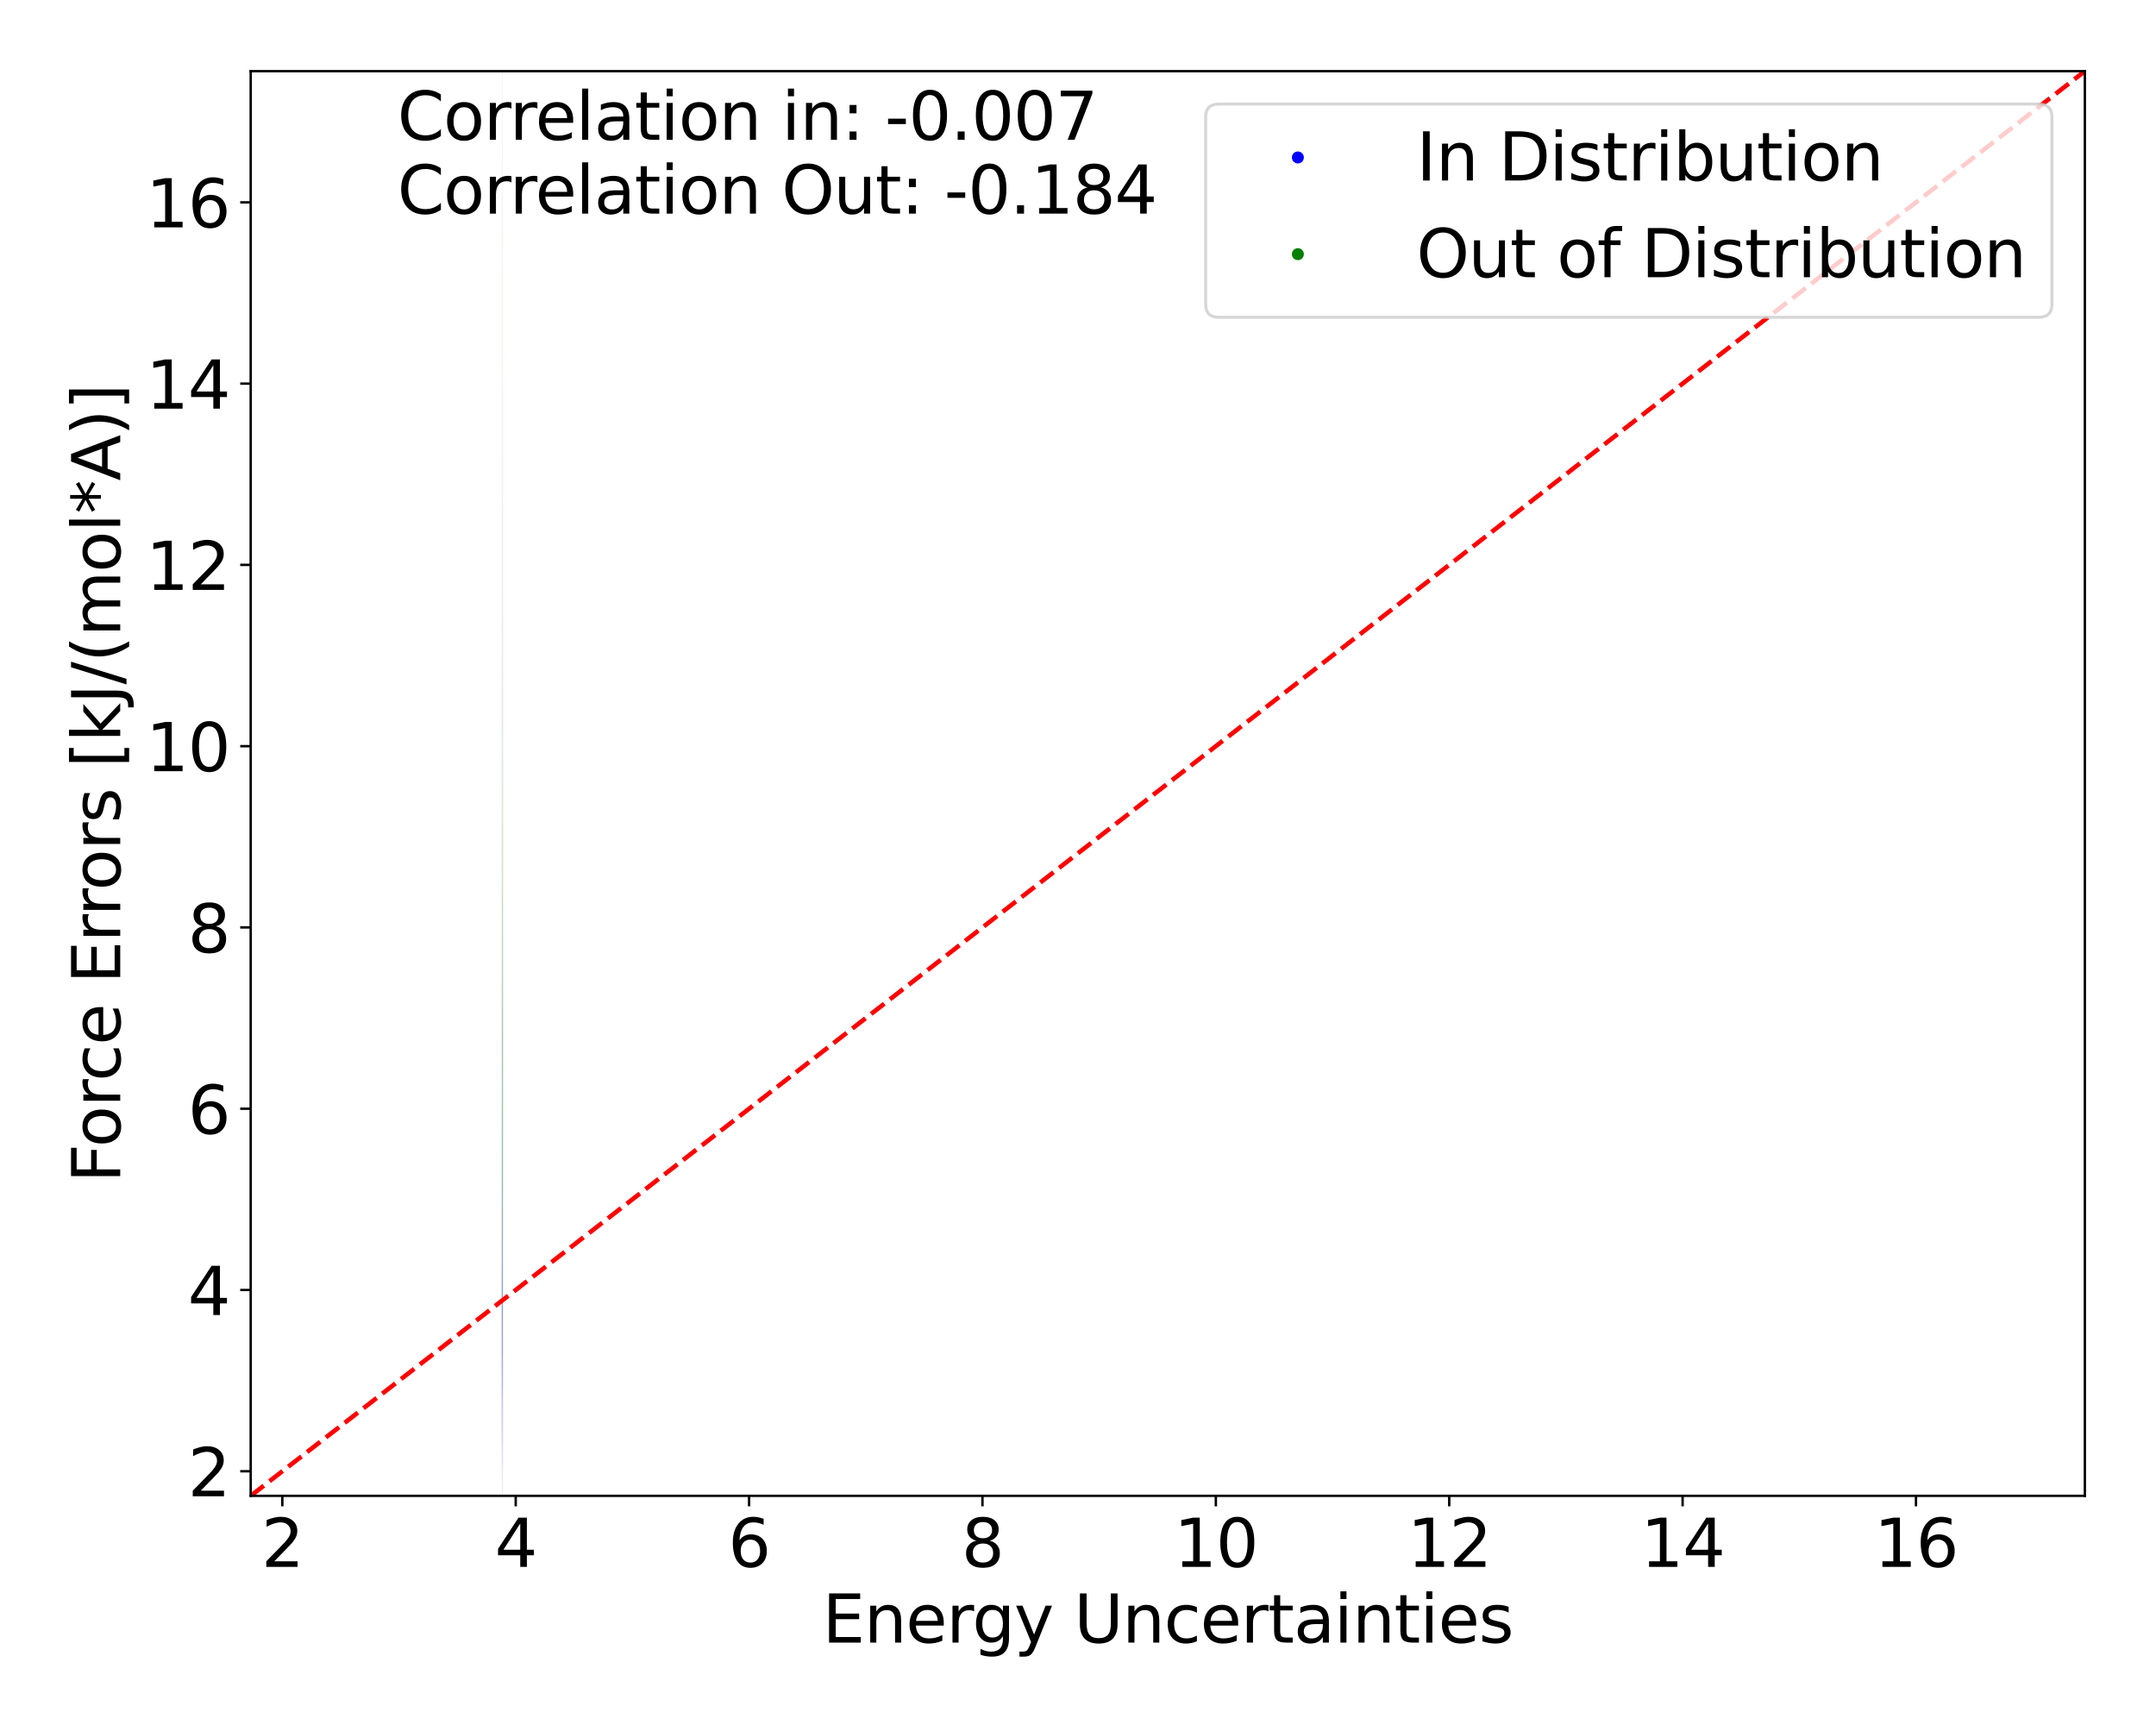 <?xml version="1.0" encoding="utf-8" standalone="no"?>
<!DOCTYPE svg PUBLIC "-//W3C//DTD SVG 1.1//EN"
  "http://www.w3.org/Graphics/SVG/1.1/DTD/svg11.dtd">
<svg xmlns:xlink="http://www.w3.org/1999/xlink" width="720pt" height="576pt" viewBox="0 0 720 576" xmlns="http://www.w3.org/2000/svg" version="1.1">
 <defs>
  <style type="text/css">*{stroke-linejoin: round; stroke-linecap: butt}</style>
 </defs>
 <g id="figure_1">
  <g id="patch_1">
   <path d="M 0 576 
L 720 576 
L 720 0 
L 0 0 
z
" style="fill: #ffffff"/>
  </g>
  <g id="axes_1">
   <g id="patch_2">
    <path d="M 83.72 499.48 
L 696.24 499.48 
L 696.24 23.76 
L 83.72 23.76 
z
" style="fill: #ffffff"/>
   </g>
   <g id="QuadContourSet_1">
    <path d="M 167.793 503.409 
L 167.809 504.136 
L 167.826 504.52 
L 167.843 504.63 
L 167.859 504.557 
L 167.876 504.335 
L 167.892 503.837 
L 167.906 502.965 
L 167.909 502.848 
L 167.925 501.585 
L 167.942 499.501 
L 167.946 498.841 
L 167.958 497.22 
L 167.973 494.717 
L 167.975 494.495 
L 167.991 491.781 
L 167.998 490.593 
L 168.008 488.505 
L 168.017 486.469 
L 168.024 484.142 
L 168.031 482.345 
L 168.039 478.22 
L 168.041 476.445 
L 168.044 474.096 
L 168.047 469.972 
L 168.046 465.848 
L 168.043 461.724 
L 168.041 460.199 
L 168.039 457.6 
L 168.035 453.476 
L 168.03 449.352 
L 168.025 445.228 
L 168.024 444.461 
L 168.022 441.103 
L 168.019 436.979 
L 168.017 432.855 
L 168.015 428.731 
L 168.015 424.607 
L 168.016 420.483 
L 168.019 416.359 
L 168.022 412.235 
L 168.024 409.166 
L 168.026 408.111 
L 168.029 403.987 
L 168.03 399.862 
L 168.028 395.738 
L 168.024 393.177 
L 168.022 391.614 
L 168.013 387.49 
L 168.008 385.879 
L 168.001 383.366 
L 167.991 379.609 
L 167.991 379.242 
L 167.985 375.118 
L 167.98 370.994 
L 167.975 367.437 
L 167.974 366.87 
L 167.967 362.745 
L 167.958 359.092 
L 167.957 358.621 
L 167.946 354.497 
L 167.942 353.269 
L 167.932 350.373 
L 167.925 348.508 
L 167.917 346.249 
L 167.909 343.986 
L 167.902 342.125 
L 167.892 339.326 
L 167.887 338.001 
L 167.876 334.244 
L 167.874 333.877 
L 167.864 329.753 
L 167.859 327.239 
L 167.855 325.629 
L 167.843 321.868 
L 167.84 321.504 
L 167.826 319.914 
L 167.809 319.826 
L 167.793 321.183 
L 167.791 321.504 
L 167.776 323.943 
L 167.77 325.629 
L 167.76 328.442 
L 167.755 329.753 
L 167.743 332.873 
L 167.738 333.877 
L 167.727 335.319 
L 167.71 336.403 
L 167.694 336.538 
L 167.677 336.726 
L 167.668 338.001 
L 167.661 339.31 
L 167.655 342.125 
L 167.648 346.249 
L 167.644 347.768 
L 167.639 350.373 
L 167.628 352.989 
L 167.62 354.497 
L 167.611 355.826 
L 167.594 358.274 
L 167.592 358.621 
L 167.578 361.046 
L 167.569 362.745 
L 167.561 364.985 
L 167.554 366.87 
L 167.545 370.752 
L 167.544 370.994 
L 167.533 375.118 
L 167.528 376.517 
L 167.518 379.242 
L 167.512 380.355 
L 167.495 383.366 
L 167.495 383.366 
L 167.479 386.957 
L 167.477 387.49 
L 167.466 391.614 
L 167.462 394.214 
L 167.46 395.738 
L 167.455 399.862 
L 167.45 403.987 
L 167.446 406.452 
L 167.442 408.111 
L 167.433 412.235 
L 167.429 414.353 
L 167.425 416.359 
L 167.417 420.483 
L 167.413 423.435 
L 167.409 424.607 
L 167.396 427.461 
L 167.381 428.731 
L 167.379 428.825 
L 167.363 429.731 
L 167.346 431.376 
L 167.337 432.855 
L 167.33 434.334 
L 167.319 436.979 
L 167.313 439.804 
L 167.31 441.103 
L 167.308 445.228 
L 167.311 449.352 
L 167.313 450.722 
L 167.316 453.476 
L 167.322 457.6 
L 167.33 461.55 
L 167.33 461.724 
L 167.338 465.848 
L 167.346 468.968 
L 167.349 469.972 
L 167.363 473.932 
L 167.364 474.096 
L 167.379 477.325 
L 167.385 478.22 
L 167.396 479.622 
L 167.413 481.13 
L 167.429 482.036 
L 167.444 482.345 
L 167.446 482.379 
L 167.45 482.345 
L 167.462 482.263 
L 167.479 482.143 
L 167.484 482.345 
L 167.495 482.798 
L 167.512 484.789 
L 167.522 486.469 
L 167.528 487.56 
L 167.545 490.049 
L 167.55 490.593 
L 167.561 491.832 
L 167.578 492.878 
L 167.594 493.42 
L 167.611 493.806 
L 167.628 494.308 
L 167.637 494.717 
L 167.644 495.189 
L 167.661 496.389 
L 167.677 497.378 
L 167.694 498.124 
L 167.71 498.745 
L 167.713 498.841 
L 167.727 499.777 
L 167.743 500.858 
L 167.76 501.82 
L 167.776 502.608 
L 167.786 502.965 
z
M 167.753 490.593 
L 167.743 490.11 
L 167.727 489.28 
L 167.71 488.378 
L 167.694 487.275 
L 167.684 486.469 
L 167.677 485.955 
L 167.661 484.462 
L 167.644 482.688 
L 167.64 482.345 
L 167.628 481.252 
L 167.611 479.976 
L 167.594 478.519 
L 167.592 478.22 
L 167.578 476.5 
L 167.566 474.096 
L 167.561 472.987 
L 167.552 469.972 
L 167.545 466.751 
L 167.543 465.848 
L 167.535 461.724 
L 167.529 457.6 
L 167.528 457.176 
L 167.521 453.476 
L 167.515 449.352 
L 167.512 445.244 
L 167.512 445.228 
L 167.512 441.103 
L 167.512 441.069 
L 167.515 436.979 
L 167.52 432.855 
L 167.527 428.731 
L 167.528 428.104 
L 167.533 424.607 
L 167.539 420.483 
L 167.545 416.429 
L 167.545 416.359 
L 167.551 412.235 
L 167.558 408.111 
L 167.561 406.623 
L 167.567 403.987 
L 167.578 399.862 
L 167.578 399.862 
L 167.59 395.738 
L 167.594 394.291 
L 167.604 391.614 
L 167.611 389.766 
L 167.621 387.49 
L 167.628 385.963 
L 167.64 383.366 
L 167.644 382.543 
L 167.661 379.419 
L 167.662 379.242 
L 167.677 376.521 
L 167.687 375.118 
L 167.694 374.077 
L 167.71 371.954 
L 167.72 370.994 
L 167.727 370.214 
L 167.743 368.841 
L 167.76 368.165 
L 167.776 368.378 
L 167.793 369.699 
L 167.802 370.994 
L 167.809 372.023 
L 167.825 375.118 
L 167.826 375.265 
L 167.843 379.089 
L 167.843 379.242 
L 167.859 383.006 
L 167.86 383.366 
L 167.876 386.965 
L 167.878 387.49 
L 167.892 391.576 
L 167.892 391.614 
L 167.905 395.738 
L 167.909 397.306 
L 167.916 399.862 
L 167.924 403.987 
L 167.925 404.637 
L 167.932 408.111 
L 167.937 412.235 
L 167.94 416.359 
L 167.942 418.411 
L 167.944 420.483 
L 167.948 424.607 
L 167.953 428.731 
L 167.958 432.855 
L 167.958 433.433 
L 167.963 436.979 
L 167.967 441.103 
L 167.971 445.228 
L 167.974 449.352 
L 167.975 451.379 
L 167.976 453.476 
L 167.978 457.6 
L 167.978 461.724 
L 167.976 465.848 
L 167.975 467.237 
L 167.973 469.972 
L 167.968 474.096 
L 167.96 478.22 
L 167.958 478.672 
L 167.947 482.345 
L 167.942 483.533 
L 167.926 486.469 
L 167.925 486.646 
L 167.909 488.969 
L 167.892 490.49 
L 167.891 490.593 
L 167.876 491.698 
L 167.859 492.486 
L 167.843 492.95 
L 167.826 493.121 
L 167.809 492.997 
L 167.793 492.588 
L 167.776 491.917 
L 167.76 491.003 
z
" clip-path="url(#p917efea5ef)" style="fill: #e8e8f3"/>
    <path d="M 167.76 491.003 
L 167.776 491.917 
L 167.793 492.588 
L 167.809 492.997 
L 167.826 493.121 
L 167.843 492.95 
L 167.859 492.486 
L 167.876 491.698 
L 167.891 490.593 
L 167.892 490.49 
L 167.909 488.969 
L 167.925 486.646 
L 167.926 486.469 
L 167.942 483.533 
L 167.947 482.345 
L 167.958 478.672 
L 167.96 478.22 
L 167.968 474.096 
L 167.973 469.972 
L 167.975 467.237 
L 167.976 465.848 
L 167.978 461.724 
L 167.978 457.6 
L 167.976 453.476 
L 167.975 451.379 
L 167.974 449.352 
L 167.971 445.228 
L 167.967 441.103 
L 167.963 436.979 
L 167.958 433.433 
L 167.958 432.855 
L 167.953 428.731 
L 167.948 424.607 
L 167.944 420.483 
L 167.942 418.411 
L 167.94 416.359 
L 167.937 412.235 
L 167.932 408.111 
L 167.925 404.637 
L 167.924 403.987 
L 167.916 399.862 
L 167.909 397.306 
L 167.905 395.738 
L 167.892 391.614 
L 167.892 391.576 
L 167.878 387.49 
L 167.876 386.965 
L 167.86 383.366 
L 167.859 383.006 
L 167.843 379.242 
L 167.843 379.089 
L 167.826 375.265 
L 167.825 375.118 
L 167.809 372.023 
L 167.802 370.994 
L 167.793 369.699 
L 167.776 368.378 
L 167.76 368.165 
L 167.743 368.841 
L 167.727 370.214 
L 167.72 370.994 
L 167.71 371.954 
L 167.694 374.077 
L 167.687 375.118 
L 167.677 376.521 
L 167.662 379.242 
L 167.661 379.419 
L 167.644 382.543 
L 167.64 383.366 
L 167.628 385.963 
L 167.621 387.49 
L 167.611 389.766 
L 167.604 391.614 
L 167.594 394.291 
L 167.59 395.738 
L 167.578 399.862 
L 167.578 399.862 
L 167.567 403.987 
L 167.561 406.623 
L 167.558 408.111 
L 167.551 412.235 
L 167.545 416.359 
L 167.545 416.429 
L 167.539 420.483 
L 167.533 424.607 
L 167.528 428.104 
L 167.527 428.731 
L 167.52 432.855 
L 167.515 436.979 
L 167.512 441.069 
L 167.512 441.103 
L 167.512 445.228 
L 167.512 445.244 
L 167.515 449.352 
L 167.521 453.476 
L 167.528 457.176 
L 167.529 457.6 
L 167.535 461.724 
L 167.543 465.848 
L 167.545 466.751 
L 167.552 469.972 
L 167.561 472.987 
L 167.566 474.096 
L 167.578 476.5 
L 167.592 478.22 
L 167.594 478.519 
L 167.611 479.976 
L 167.628 481.252 
L 167.64 482.345 
L 167.644 482.688 
L 167.661 484.462 
L 167.677 485.955 
L 167.684 486.469 
L 167.694 487.275 
L 167.71 488.378 
L 167.727 489.28 
L 167.743 490.11 
L 167.753 490.593 
z
M 167.726 482.345 
L 167.71 481.408 
L 167.694 480.113 
L 167.677 478.313 
L 167.676 478.22 
L 167.661 476.367 
L 167.644 474.112 
L 167.644 474.096 
L 167.628 471.978 
L 167.614 469.972 
L 167.611 469.462 
L 167.594 465.861 
L 167.594 465.848 
L 167.583 461.724 
L 167.578 458.795 
L 167.576 457.6 
L 167.571 453.476 
L 167.567 449.352 
L 167.566 445.228 
L 167.566 441.103 
L 167.568 436.979 
L 167.571 432.855 
L 167.574 428.731 
L 167.578 424.607 
L 167.578 424.607 
L 167.583 420.483 
L 167.589 416.359 
L 167.594 414.024 
L 167.598 412.235 
L 167.609 408.111 
L 167.611 407.402 
L 167.621 403.987 
L 167.628 402.058 
L 167.636 399.862 
L 167.644 397.755 
L 167.653 395.738 
L 167.661 394.198 
L 167.674 391.614 
L 167.677 391.104 
L 167.694 388.381 
L 167.701 387.49 
L 167.71 386.33 
L 167.727 385.208 
L 167.743 385.157 
L 167.76 386.121 
L 167.772 387.49 
L 167.776 387.876 
L 167.793 389.898 
L 167.805 391.614 
L 167.809 392.181 
L 167.826 394.531 
L 167.833 395.738 
L 167.843 397.358 
L 167.854 399.862 
L 167.859 401.175 
L 167.868 403.987 
L 167.876 406.934 
L 167.878 408.111 
L 167.887 412.235 
L 167.892 415.363 
L 167.894 416.359 
L 167.902 420.483 
L 167.909 424.413 
L 167.909 424.607 
L 167.917 428.731 
L 167.923 432.855 
L 167.925 434.134 
L 167.929 436.979 
L 167.934 441.103 
L 167.938 445.228 
L 167.94 449.352 
L 167.941 453.476 
L 167.941 457.6 
L 167.939 461.724 
L 167.936 465.848 
L 167.931 469.972 
L 167.925 472.661 
L 167.922 474.096 
L 167.909 477.923 
L 167.907 478.22 
L 167.892 480.96 
L 167.881 482.345 
L 167.876 482.984 
L 167.859 484.362 
L 167.843 485.205 
L 167.826 485.617 
L 167.809 485.671 
L 167.793 485.429 
L 167.776 484.944 
L 167.76 484.255 
L 167.743 483.398 
L 167.727 482.387 
z
" clip-path="url(#p917efea5ef)" style="fill: #d2d2f4"/>
    <path d="M 167.727 482.387 
L 167.743 483.398 
L 167.76 484.255 
L 167.776 484.944 
L 167.793 485.429 
L 167.809 485.671 
L 167.826 485.617 
L 167.843 485.205 
L 167.859 484.362 
L 167.876 482.984 
L 167.881 482.345 
L 167.892 480.96 
L 167.907 478.22 
L 167.909 477.923 
L 167.922 474.096 
L 167.925 472.661 
L 167.931 469.972 
L 167.936 465.848 
L 167.939 461.724 
L 167.941 457.6 
L 167.941 453.476 
L 167.94 449.352 
L 167.938 445.228 
L 167.934 441.103 
L 167.929 436.979 
L 167.925 434.134 
L 167.923 432.855 
L 167.917 428.731 
L 167.909 424.607 
L 167.909 424.413 
L 167.902 420.483 
L 167.894 416.359 
L 167.892 415.363 
L 167.887 412.235 
L 167.878 408.111 
L 167.876 406.934 
L 167.868 403.987 
L 167.859 401.175 
L 167.854 399.862 
L 167.843 397.358 
L 167.833 395.738 
L 167.826 394.531 
L 167.809 392.181 
L 167.805 391.614 
L 167.793 389.898 
L 167.776 387.876 
L 167.772 387.49 
L 167.76 386.121 
L 167.743 385.157 
L 167.727 385.208 
L 167.71 386.33 
L 167.701 387.49 
L 167.694 388.381 
L 167.677 391.104 
L 167.674 391.614 
L 167.661 394.198 
L 167.653 395.738 
L 167.644 397.755 
L 167.636 399.862 
L 167.628 402.058 
L 167.621 403.987 
L 167.611 407.402 
L 167.609 408.111 
L 167.598 412.235 
L 167.594 414.024 
L 167.589 416.359 
L 167.583 420.483 
L 167.578 424.607 
L 167.578 424.607 
L 167.574 428.731 
L 167.571 432.855 
L 167.568 436.979 
L 167.566 441.103 
L 167.566 445.228 
L 167.567 449.352 
L 167.571 453.476 
L 167.576 457.6 
L 167.578 458.795 
L 167.583 461.724 
L 167.594 465.848 
L 167.594 465.861 
L 167.611 469.462 
L 167.614 469.972 
L 167.628 471.978 
L 167.644 474.096 
L 167.644 474.112 
L 167.661 476.367 
L 167.676 478.22 
L 167.677 478.313 
L 167.694 480.113 
L 167.71 481.408 
L 167.726 482.345 
z
M 167.743 478.22 
L 167.743 478.214 
L 167.727 477.307 
L 167.71 476.106 
L 167.694 474.458 
L 167.691 474.096 
L 167.677 472.45 
L 167.661 469.972 
L 167.661 469.972 
L 167.644 467.242 
L 167.636 465.848 
L 167.628 463.858 
L 167.619 461.724 
L 167.611 458.772 
L 167.608 457.6 
L 167.601 453.476 
L 167.597 449.352 
L 167.595 445.228 
L 167.595 441.103 
L 167.596 436.979 
L 167.598 432.855 
L 167.602 428.731 
L 167.606 424.607 
L 167.611 421.895 
L 167.613 420.483 
L 167.623 416.359 
L 167.628 414.705 
L 167.635 412.235 
L 167.644 409.677 
L 167.65 408.111 
L 167.661 405.549 
L 167.668 403.987 
L 167.677 402.09 
L 167.691 399.862 
L 167.694 399.319 
L 167.71 397.291 
L 167.727 396.304 
L 167.743 396.347 
L 167.76 397.243 
L 167.776 398.748 
L 167.786 399.862 
L 167.793 400.648 
L 167.809 402.944 
L 167.816 403.987 
L 167.826 405.973 
L 167.835 408.111 
L 167.843 410.263 
L 167.848 412.235 
L 167.859 416.234 
L 167.859 416.359 
L 167.87 420.483 
L 167.876 422.951 
L 167.879 424.607 
L 167.889 428.731 
L 167.892 430.377 
L 167.897 432.855 
L 167.904 436.979 
L 167.909 440.8 
L 167.909 441.103 
L 167.913 445.228 
L 167.915 449.352 
L 167.915 453.476 
L 167.913 457.6 
L 167.91 461.724 
L 167.909 462.55 
L 167.904 465.848 
L 167.895 469.972 
L 167.892 471.04 
L 167.881 474.096 
L 167.876 475.05 
L 167.859 477.403 
L 167.85 478.22 
L 167.843 478.832 
L 167.826 479.638 
L 167.809 479.968 
L 167.793 479.938 
L 167.776 479.616 
L 167.76 479.035 
z
" clip-path="url(#p917efea5ef)" style="fill: #b9b9f6"/>
    <path d="M 167.76 479.035 
L 167.776 479.616 
L 167.793 479.938 
L 167.809 479.968 
L 167.826 479.638 
L 167.843 478.832 
L 167.85 478.22 
L 167.859 477.403 
L 167.876 475.05 
L 167.881 474.096 
L 167.892 471.04 
L 167.895 469.972 
L 167.904 465.848 
L 167.909 462.55 
L 167.91 461.724 
L 167.913 457.6 
L 167.915 453.476 
L 167.915 449.352 
L 167.913 445.228 
L 167.909 441.103 
L 167.909 440.8 
L 167.904 436.979 
L 167.897 432.855 
L 167.892 430.377 
L 167.889 428.731 
L 167.879 424.607 
L 167.876 422.951 
L 167.87 420.483 
L 167.859 416.359 
L 167.859 416.234 
L 167.848 412.235 
L 167.843 410.263 
L 167.835 408.111 
L 167.826 405.973 
L 167.816 403.987 
L 167.809 402.944 
L 167.793 400.648 
L 167.786 399.862 
L 167.776 398.748 
L 167.76 397.243 
L 167.743 396.347 
L 167.727 396.304 
L 167.71 397.291 
L 167.694 399.319 
L 167.691 399.862 
L 167.677 402.09 
L 167.668 403.987 
L 167.661 405.549 
L 167.65 408.111 
L 167.644 409.677 
L 167.635 412.235 
L 167.628 414.705 
L 167.623 416.359 
L 167.613 420.483 
L 167.611 421.895 
L 167.606 424.607 
L 167.602 428.731 
L 167.598 432.855 
L 167.596 436.979 
L 167.595 441.103 
L 167.595 445.228 
L 167.597 449.352 
L 167.601 453.476 
L 167.608 457.6 
L 167.611 458.772 
L 167.619 461.724 
L 167.628 463.858 
L 167.636 465.848 
L 167.644 467.242 
L 167.661 469.972 
L 167.661 469.972 
L 167.677 472.45 
L 167.691 474.096 
L 167.694 474.458 
L 167.71 476.106 
L 167.727 477.307 
L 167.743 478.214 
L 167.743 478.22 
z
M 167.747 474.096 
L 167.743 473.961 
L 167.727 472.945 
L 167.71 471.532 
L 167.697 469.972 
L 167.694 469.621 
L 167.677 467.243 
L 167.669 465.848 
L 167.661 464.303 
L 167.648 461.724 
L 167.644 460.576 
L 167.634 457.6 
L 167.628 454.801 
L 167.625 453.476 
L 167.619 449.352 
L 167.616 445.228 
L 167.615 441.103 
L 167.617 436.979 
L 167.619 432.855 
L 167.624 428.731 
L 167.628 426.469 
L 167.631 424.607 
L 167.641 420.483 
L 167.644 419.27 
L 167.654 416.359 
L 167.661 414.624 
L 167.672 412.235 
L 167.677 411.029 
L 167.694 408.217 
L 167.695 408.111 
L 167.71 406.161 
L 167.727 405.093 
L 167.743 405.007 
L 167.76 405.765 
L 167.776 407.209 
L 167.784 408.111 
L 167.793 409.296 
L 167.809 412.235 
L 167.809 412.235 
L 167.826 416.149 
L 167.827 416.359 
L 167.841 420.483 
L 167.843 421.085 
L 167.853 424.607 
L 167.859 426.909 
L 167.864 428.731 
L 167.873 432.855 
L 167.876 433.94 
L 167.882 436.979 
L 167.888 441.103 
L 167.891 445.228 
L 167.892 446.933 
L 167.893 449.352 
L 167.893 453.476 
L 167.892 454.483 
L 167.89 457.6 
L 167.885 461.724 
L 167.876 465.848 
L 167.876 466.097 
L 167.862 469.972 
L 167.859 470.461 
L 167.843 472.862 
L 167.828 474.096 
L 167.826 474.232 
L 167.809 474.967 
L 167.793 475.245 
L 167.776 475.151 
L 167.76 474.716 
z
" clip-path="url(#p917efea5ef)" style="fill: #9d9df7"/>
    <path d="M 167.76 474.716 
L 167.776 475.151 
L 167.793 475.245 
L 167.809 474.967 
L 167.826 474.232 
L 167.828 474.096 
L 167.843 472.862 
L 167.859 470.461 
L 167.862 469.972 
L 167.876 466.097 
L 167.876 465.848 
L 167.885 461.724 
L 167.89 457.6 
L 167.892 454.483 
L 167.893 453.476 
L 167.893 449.352 
L 167.892 446.933 
L 167.891 445.228 
L 167.888 441.103 
L 167.882 436.979 
L 167.876 433.94 
L 167.873 432.855 
L 167.864 428.731 
L 167.859 426.909 
L 167.853 424.607 
L 167.843 421.085 
L 167.841 420.483 
L 167.827 416.359 
L 167.826 416.149 
L 167.809 412.235 
L 167.809 412.235 
L 167.793 409.296 
L 167.784 408.111 
L 167.776 407.209 
L 167.76 405.765 
L 167.743 405.007 
L 167.727 405.093 
L 167.71 406.161 
L 167.695 408.111 
L 167.694 408.217 
L 167.677 411.029 
L 167.672 412.235 
L 167.661 414.624 
L 167.654 416.359 
L 167.644 419.27 
L 167.641 420.483 
L 167.631 424.607 
L 167.628 426.469 
L 167.624 428.731 
L 167.619 432.855 
L 167.617 436.979 
L 167.615 441.103 
L 167.616 445.228 
L 167.619 449.352 
L 167.625 453.476 
L 167.628 454.801 
L 167.634 457.6 
L 167.644 460.576 
L 167.648 461.724 
L 167.661 464.303 
L 167.669 465.848 
L 167.677 467.243 
L 167.694 469.621 
L 167.697 469.972 
L 167.71 471.532 
L 167.727 472.945 
L 167.743 473.961 
L 167.747 474.096 
z
M 167.743 469.972 
L 167.727 468.802 
L 167.71 467.127 
L 167.7 465.848 
L 167.694 464.87 
L 167.677 462.015 
L 167.676 461.724 
L 167.661 458.252 
L 167.658 457.6 
L 167.646 453.476 
L 167.644 452.356 
L 167.639 449.352 
L 167.635 445.228 
L 167.634 441.103 
L 167.635 436.979 
L 167.639 432.855 
L 167.644 429.433 
L 167.645 428.731 
L 167.656 424.607 
L 167.661 422.958 
L 167.671 420.483 
L 167.677 418.958 
L 167.693 416.359 
L 167.694 416.176 
L 167.71 414.28 
L 167.727 413.299 
L 167.743 413.146 
L 167.76 413.735 
L 167.776 415.079 
L 167.786 416.359 
L 167.793 417.256 
L 167.809 420.406 
L 167.81 420.483 
L 167.826 424.607 
L 167.826 424.607 
L 167.839 428.731 
L 167.843 430 
L 167.85 432.855 
L 167.859 436.897 
L 167.859 436.979 
L 167.866 441.103 
L 167.871 445.228 
L 167.873 449.352 
L 167.872 453.476 
L 167.868 457.6 
L 167.86 461.724 
L 167.859 462.213 
L 167.846 465.848 
L 167.843 466.554 
L 167.826 468.862 
L 167.812 469.972 
L 167.809 470.18 
L 167.793 470.849 
L 167.776 471.016 
L 167.76 470.723 
L 167.743 469.98 
z
" clip-path="url(#p917efea5ef)" style="fill: #8181f8"/>
    <path d="M 167.743 469.98 
L 167.76 470.723 
L 167.776 471.016 
L 167.793 470.849 
L 167.809 470.18 
L 167.812 469.972 
L 167.826 468.862 
L 167.843 466.554 
L 167.846 465.848 
L 167.859 462.213 
L 167.86 461.724 
L 167.868 457.6 
L 167.872 453.476 
L 167.873 449.352 
L 167.871 445.228 
L 167.866 441.103 
L 167.859 436.979 
L 167.859 436.897 
L 167.85 432.855 
L 167.843 430 
L 167.839 428.731 
L 167.826 424.607 
L 167.826 424.607 
L 167.81 420.483 
L 167.809 420.406 
L 167.793 417.256 
L 167.786 416.359 
L 167.776 415.079 
L 167.76 413.735 
L 167.743 413.146 
L 167.727 413.299 
L 167.71 414.28 
L 167.694 416.176 
L 167.693 416.359 
L 167.677 418.958 
L 167.671 420.483 
L 167.661 422.958 
L 167.656 424.607 
L 167.645 428.731 
L 167.644 429.433 
L 167.639 432.855 
L 167.635 436.979 
L 167.634 441.103 
L 167.635 445.228 
L 167.639 449.352 
L 167.644 452.356 
L 167.646 453.476 
L 167.658 457.6 
L 167.661 458.252 
L 167.676 461.724 
L 167.677 462.015 
L 167.694 464.87 
L 167.7 465.848 
L 167.71 467.127 
L 167.727 468.802 
L 167.743 469.972 
z
M 167.741 465.848 
L 167.727 464.573 
L 167.71 462.532 
L 167.705 461.724 
L 167.694 459.713 
L 167.683 457.6 
L 167.677 455.996 
L 167.669 453.476 
L 167.661 450.235 
L 167.659 449.352 
L 167.654 445.228 
L 167.652 441.103 
L 167.654 436.979 
L 167.659 432.855 
L 167.661 432.2 
L 167.67 428.731 
L 167.677 426.66 
L 167.688 424.607 
L 167.694 423.545 
L 167.71 421.69 
L 167.727 420.739 
L 167.743 420.483 
L 167.76 420.88 
L 167.776 422.075 
L 167.793 424.309 
L 167.794 424.607 
L 167.809 427.8 
L 167.813 428.731 
L 167.826 432.787 
L 167.826 432.855 
L 167.837 436.979 
L 167.843 439.876 
L 167.845 441.103 
L 167.85 445.228 
L 167.852 449.352 
L 167.851 453.476 
L 167.845 457.6 
L 167.843 458.604 
L 167.832 461.724 
L 167.826 462.994 
L 167.809 465.242 
L 167.802 465.848 
L 167.793 466.451 
L 167.776 466.918 
L 167.76 466.76 
L 167.743 466.001 
z
" clip-path="url(#p917efea5ef)" style="fill: #6464fa"/>
    <path d="M 167.743 466.001 
L 167.76 466.76 
L 167.776 466.918 
L 167.793 466.451 
L 167.802 465.848 
L 167.809 465.242 
L 167.826 462.994 
L 167.832 461.724 
L 167.843 458.604 
L 167.845 457.6 
L 167.851 453.476 
L 167.852 449.352 
L 167.85 445.228 
L 167.845 441.103 
L 167.843 439.876 
L 167.837 436.979 
L 167.826 432.855 
L 167.826 432.787 
L 167.813 428.731 
L 167.809 427.8 
L 167.794 424.607 
L 167.793 424.309 
L 167.776 422.075 
L 167.76 420.88 
L 167.743 420.483 
L 167.727 420.739 
L 167.71 421.69 
L 167.694 423.545 
L 167.688 424.607 
L 167.677 426.66 
L 167.67 428.731 
L 167.661 432.2 
L 167.659 432.855 
L 167.654 436.979 
L 167.652 441.103 
L 167.654 445.228 
L 167.659 449.352 
L 167.661 450.235 
L 167.669 453.476 
L 167.677 455.996 
L 167.683 457.6 
L 167.694 459.713 
L 167.705 461.724 
L 167.71 462.532 
L 167.727 464.573 
L 167.741 465.848 
z
M 167.743 461.724 
L 167.743 461.724 
L 167.727 459.868 
L 167.712 457.6 
L 167.71 457.238 
L 167.694 453.49 
L 167.694 453.476 
L 167.682 449.352 
L 167.677 446.979 
L 167.674 445.228 
L 167.673 441.103 
L 167.676 436.979 
L 167.677 436.165 
L 167.686 432.855 
L 167.694 430.996 
L 167.709 428.731 
L 167.71 428.605 
L 167.727 427.446 
L 167.743 427.03 
L 167.76 427.354 
L 167.776 428.637 
L 167.777 428.731 
L 167.793 431.312 
L 167.799 432.855 
L 167.809 435.754 
L 167.813 436.979 
L 167.823 441.103 
L 167.826 443.296 
L 167.829 445.228 
L 167.831 449.352 
L 167.828 453.476 
L 167.826 454.516 
L 167.818 457.6 
L 167.809 459.445 
L 167.793 461.696 
L 167.793 461.724 
L 167.776 462.559 
L 167.76 462.549 
z
" clip-path="url(#p917efea5ef)" style="fill: #4747fb"/>
    <path d="M 167.76 462.549 
L 167.776 462.559 
L 167.793 461.724 
L 167.793 461.696 
L 167.809 459.445 
L 167.818 457.6 
L 167.826 454.516 
L 167.828 453.476 
L 167.831 449.352 
L 167.829 445.228 
L 167.826 443.296 
L 167.823 441.103 
L 167.813 436.979 
L 167.809 435.754 
L 167.799 432.855 
L 167.793 431.312 
L 167.777 428.731 
L 167.776 428.637 
L 167.76 427.354 
L 167.743 427.03 
L 167.727 427.446 
L 167.71 428.605 
L 167.709 428.731 
L 167.694 430.996 
L 167.686 432.855 
L 167.677 436.165 
L 167.676 436.979 
L 167.673 441.103 
L 167.674 445.228 
L 167.677 446.979 
L 167.682 449.352 
L 167.694 453.476 
L 167.694 453.49 
L 167.71 457.238 
L 167.712 457.6 
L 167.727 459.868 
L 167.743 461.724 
L 167.743 461.724 
z
M 167.75 457.6 
L 167.743 457.083 
L 167.727 454.586 
L 167.721 453.476 
L 167.71 450.478 
L 167.707 449.352 
L 167.698 445.228 
L 167.697 441.103 
L 167.705 436.979 
L 167.71 435.825 
L 167.727 433.77 
L 167.743 432.989 
L 167.76 433.337 
L 167.776 435.018 
L 167.786 436.979 
L 167.793 438.612 
L 167.8 441.103 
L 167.808 445.228 
L 167.809 449.352 
L 167.803 453.476 
L 167.793 456.062 
L 167.781 457.6 
L 167.776 457.984 
L 167.76 458.17 
z
" clip-path="url(#p917efea5ef)" style="fill: #2a2afd"/>
    <path d="M 167.76 458.17 
L 167.776 457.984 
L 167.781 457.6 
L 167.793 456.062 
L 167.803 453.476 
L 167.809 449.352 
L 167.808 445.228 
L 167.8 441.103 
L 167.793 438.612 
L 167.786 436.979 
L 167.776 435.018 
L 167.76 433.337 
L 167.743 432.989 
L 167.727 433.77 
L 167.71 435.825 
L 167.705 436.979 
L 167.697 441.103 
L 167.698 445.228 
L 167.707 449.352 
L 167.71 450.478 
L 167.721 453.476 
L 167.727 454.586 
L 167.743 457.083 
L 167.75 457.6 
z
" clip-path="url(#p917efea5ef)" style="fill: #0f0ffe"/>
   </g>
   <g id="QuadContourSet_2">
    <path d="M 167.695 483.51 
L 167.72 486.3 
L 167.745 487.906 
L 167.77 488.357 
L 167.795 487.706 
L 167.819 486.346 
L 167.844 484.922 
L 167.869 483.378 
L 167.876 482.704 
L 167.894 481.315 
L 167.919 477.758 
L 167.924 476.788 
L 167.944 473.048 
L 167.953 470.872 
L 167.968 467.009 
L 167.976 464.956 
L 167.993 459.466 
L 167.995 459.04 
L 168.012 453.124 
L 168.018 450.263 
L 168.026 447.208 
L 168.039 441.292 
L 168.043 438.848 
L 168.051 435.376 
L 168.064 429.46 
L 168.068 427.106 
L 168.076 423.544 
L 168.089 417.628 
L 168.093 415.624 
L 168.101 411.712 
L 168.111 405.796 
L 168.118 401.346 
L 168.12 399.88 
L 168.128 393.964 
L 168.134 388.048 
L 168.138 382.132 
L 168.141 376.216 
L 168.142 372.391 
L 168.143 370.3 
L 168.145 364.384 
L 168.147 358.468 
L 168.147 352.552 
L 168.147 346.636 
L 168.147 340.72 
L 168.147 334.804 
L 168.147 328.888 
L 168.147 322.972 
L 168.147 317.056 
L 168.147 311.14 
L 168.147 305.224 
L 168.147 299.308 
L 168.146 293.392 
L 168.145 287.476 
L 168.144 281.56 
L 168.142 276.487 
L 168.142 275.644 
L 168.14 269.728 
L 168.138 263.812 
L 168.134 257.896 
L 168.129 251.98 
L 168.124 246.064 
L 168.118 241.059 
L 168.117 240.148 
L 168.111 234.232 
L 168.105 228.316 
L 168.098 222.4 
L 168.093 217.718 
L 168.092 216.484 
L 168.087 210.568 
L 168.082 204.652 
L 168.078 198.736 
L 168.074 192.82 
L 168.071 186.904 
L 168.068 180.989 
L 168.068 180.989 
L 168.066 175.073 
L 168.063 169.157 
L 168.061 163.241 
L 168.058 157.325 
L 168.053 151.409 
L 168.048 145.493 
L 168.043 141.546 
L 168.04 139.577 
L 168.03 133.661 
L 168.019 127.745 
L 168.018 127.319 
L 168.008 121.829 
L 168 115.913 
L 167.995 109.997 
L 167.994 104.081 
L 167.993 100.411 
L 167.993 98.165 
L 167.991 92.249 
L 167.988 86.333 
L 167.981 80.417 
L 167.971 74.501 
L 167.968 73.292 
L 167.956 68.585 
L 167.944 64.969 
L 167.937 62.669 
L 167.921 56.753 
L 167.919 55.999 
L 167.909 50.837 
L 167.901 44.921 
L 167.895 39.005 
L 167.894 37.52 
L 167.891 33.089 
L 167.888 27.173 
L 167.885 21.257 
L 167.881 15.341 
L 167.873 9.425 
L 167.869 7.202 
L 167.859 3.509 
L 167.844 -0.024 
L 167.823 -2.407 
L 167.819 -2.735 
L 167.812 -2.407 
L 167.795 -1.743 
L 167.77 1.038 
L 167.747 3.509 
L 167.745 3.739 
L 167.72 7.046 
L 167.711 9.425 
L 167.695 15.313 
L 167.695 15.341 
L 167.684 21.257 
L 167.674 27.173 
L 167.67 29.067 
L 167.66 33.089 
L 167.646 39.005 
L 167.646 39.078 
L 167.625 44.921 
L 167.621 46.129 
L 167.604 50.837 
L 167.596 52.83 
L 167.584 56.753 
L 167.571 60.53 
L 167.566 62.669 
L 167.552 68.585 
L 167.546 71.684 
L 167.542 74.501 
L 167.534 80.417 
L 167.53 86.333 
L 167.527 92.249 
L 167.525 98.165 
L 167.524 104.081 
L 167.523 109.997 
L 167.523 115.913 
L 167.521 121.829 
L 167.521 122.053 
L 167.519 127.745 
L 167.516 133.661 
L 167.513 139.577 
L 167.51 145.493 
L 167.507 151.409 
L 167.505 157.325 
L 167.503 163.241 
L 167.501 169.157 
L 167.5 175.073 
L 167.497 180.989 
L 167.497 182.357 
L 167.494 186.904 
L 167.49 192.82 
L 167.485 198.736 
L 167.481 204.652 
L 167.476 210.568 
L 167.472 216.484 
L 167.472 216.524 
L 167.465 222.4 
L 167.459 228.316 
L 167.454 234.232 
L 167.449 240.148 
L 167.447 244.594 
L 167.446 246.064 
L 167.443 251.98 
L 167.44 257.896 
L 167.438 263.812 
L 167.436 269.728 
L 167.434 275.644 
L 167.432 281.56 
L 167.429 287.476 
L 167.427 293.392 
L 167.426 299.308 
L 167.425 305.224 
L 167.425 311.14 
L 167.426 317.056 
L 167.427 322.972 
L 167.427 328.888 
L 167.427 334.804 
L 167.427 340.72 
L 167.426 346.636 
L 167.425 352.552 
L 167.425 358.468 
L 167.426 364.384 
L 167.428 370.3 
L 167.433 376.216 
L 167.44 382.132 
L 167.447 387.117 
L 167.448 388.048 
L 167.453 393.964 
L 167.46 399.88 
L 167.467 405.796 
L 167.472 408.915 
L 167.474 411.712 
L 167.481 417.628 
L 167.489 423.544 
L 167.497 428.155 
L 167.498 429.46 
L 167.507 435.376 
L 167.518 441.292 
L 167.521 442.792 
L 167.53 447.208 
L 167.546 453.124 
L 167.546 453.367 
L 167.564 459.04 
L 167.571 461.056 
L 167.587 464.956 
L 167.596 466.89 
L 167.616 470.872 
L 167.621 471.895 
L 167.646 476.35 
L 167.648 476.788 
L 167.67 480.381 
L 167.689 482.704 
z
M 167.738 464.956 
L 167.72 463.538 
L 167.695 459.946 
L 167.69 459.04 
L 167.67 455.083 
L 167.662 453.124 
L 167.646 448.799 
L 167.64 447.208 
L 167.621 441.292 
L 167.621 441.104 
L 167.604 435.376 
L 167.596 431.824 
L 167.59 429.46 
L 167.578 423.544 
L 167.571 418.878 
L 167.569 417.628 
L 167.561 411.712 
L 167.554 405.796 
L 167.55 399.88 
L 167.547 393.964 
L 167.546 393.272 
L 167.543 388.048 
L 167.54 382.132 
L 167.538 376.216 
L 167.536 370.3 
L 167.534 364.384 
L 167.533 358.468 
L 167.531 352.552 
L 167.53 346.636 
L 167.528 340.72 
L 167.527 334.804 
L 167.527 328.888 
L 167.526 322.972 
L 167.527 317.056 
L 167.528 311.14 
L 167.529 305.224 
L 167.532 299.308 
L 167.535 293.392 
L 167.538 287.476 
L 167.542 281.56 
L 167.546 275.644 
L 167.546 275.368 
L 167.549 269.728 
L 167.552 263.812 
L 167.555 257.896 
L 167.558 251.98 
L 167.56 246.064 
L 167.564 240.148 
L 167.567 234.232 
L 167.571 229.251 
L 167.572 228.316 
L 167.577 222.4 
L 167.582 216.484 
L 167.588 210.568 
L 167.595 204.652 
L 167.596 203.546 
L 167.601 198.736 
L 167.607 192.82 
L 167.614 186.904 
L 167.621 182.137 
L 167.623 180.989 
L 167.636 175.073 
L 167.646 171.282 
L 167.654 169.157 
L 167.67 164.213 
L 167.674 163.241 
L 167.688 157.325 
L 167.695 153.327 
L 167.701 151.409 
L 167.719 145.493 
L 167.72 144.974 
L 167.723 145.493 
L 167.745 148.573 
L 167.76 151.409 
L 167.77 152.86 
L 167.795 153.036 
L 167.819 151.409 
L 167.844 151.747 
L 167.868 157.325 
L 167.869 157.475 
L 167.886 163.241 
L 167.894 165.683 
L 167.903 169.157 
L 167.918 175.073 
L 167.919 175.242 
L 167.931 180.989 
L 167.943 186.904 
L 167.944 187.399 
L 167.953 192.82 
L 167.962 198.736 
L 167.968 204.151 
L 167.969 204.652 
L 167.977 210.568 
L 167.983 216.484 
L 167.989 222.4 
L 167.993 226.695 
L 167.995 228.316 
L 168.002 234.232 
L 168.009 240.148 
L 168.016 246.064 
L 168.018 248.287 
L 168.023 251.98 
L 168.031 257.896 
L 168.037 263.812 
L 168.043 269.728 
L 168.043 270.297 
L 168.048 275.644 
L 168.052 281.56 
L 168.055 287.476 
L 168.057 293.392 
L 168.058 299.308 
L 168.059 305.224 
L 168.06 311.14 
L 168.061 317.056 
L 168.061 322.972 
L 168.062 328.888 
L 168.063 334.804 
L 168.064 340.72 
L 168.065 346.636 
L 168.065 352.552 
L 168.065 358.468 
L 168.063 364.384 
L 168.061 370.3 
L 168.057 376.216 
L 168.052 382.132 
L 168.044 388.048 
L 168.043 388.694 
L 168.038 393.964 
L 168.03 399.88 
L 168.022 405.796 
L 168.018 407.961 
L 168.014 411.712 
L 168.005 417.628 
L 167.995 423.544 
L 167.993 424.345 
L 167.985 429.46 
L 167.972 435.376 
L 167.968 436.7 
L 167.957 441.292 
L 167.944 445.685 
L 167.939 447.208 
L 167.919 452.353 
L 167.915 453.124 
L 167.894 457.413 
L 167.882 459.04 
L 167.869 460.869 
L 167.844 463.059 
L 167.819 464.459 
L 167.808 464.956 
L 167.795 465.671 
L 167.77 466.275 
L 167.745 465.57 
z
" clip-path="url(#p917efea5ef)" style="fill: #e3efe3; fill-opacity: 0.5"/>
    <path d="M 167.745 465.57 
L 167.77 466.275 
L 167.795 465.671 
L 167.808 464.956 
L 167.819 464.459 
L 167.844 463.059 
L 167.869 460.869 
L 167.882 459.04 
L 167.894 457.413 
L 167.915 453.124 
L 167.919 452.353 
L 167.939 447.208 
L 167.944 445.685 
L 167.957 441.292 
L 167.968 436.7 
L 167.972 435.376 
L 167.985 429.46 
L 167.993 424.345 
L 167.995 423.544 
L 168.005 417.628 
L 168.014 411.712 
L 168.018 407.961 
L 168.022 405.796 
L 168.03 399.88 
L 168.038 393.964 
L 168.043 388.694 
L 168.044 388.048 
L 168.052 382.132 
L 168.057 376.216 
L 168.061 370.3 
L 168.063 364.384 
L 168.065 358.468 
L 168.065 352.552 
L 168.065 346.636 
L 168.064 340.72 
L 168.063 334.804 
L 168.062 328.888 
L 168.061 322.972 
L 168.061 317.056 
L 168.06 311.14 
L 168.059 305.224 
L 168.058 299.308 
L 168.057 293.392 
L 168.055 287.476 
L 168.052 281.56 
L 168.048 275.644 
L 168.043 270.297 
L 168.043 269.728 
L 168.037 263.812 
L 168.031 257.896 
L 168.023 251.98 
L 168.018 248.287 
L 168.016 246.064 
L 168.009 240.148 
L 168.002 234.232 
L 167.995 228.316 
L 167.993 226.695 
L 167.989 222.4 
L 167.983 216.484 
L 167.977 210.568 
L 167.969 204.652 
L 167.968 204.151 
L 167.962 198.736 
L 167.953 192.82 
L 167.944 187.399 
L 167.943 186.904 
L 167.931 180.989 
L 167.919 175.242 
L 167.918 175.073 
L 167.903 169.157 
L 167.894 165.683 
L 167.886 163.241 
L 167.869 157.475 
L 167.868 157.325 
L 167.844 151.747 
L 167.819 151.409 
L 167.795 153.036 
L 167.77 152.86 
L 167.76 151.409 
L 167.745 148.573 
L 167.723 145.493 
L 167.72 144.974 
L 167.719 145.493 
L 167.701 151.409 
L 167.695 153.327 
L 167.688 157.325 
L 167.674 163.241 
L 167.67 164.213 
L 167.654 169.157 
L 167.646 171.282 
L 167.636 175.073 
L 167.623 180.989 
L 167.621 182.137 
L 167.614 186.904 
L 167.607 192.82 
L 167.601 198.736 
L 167.596 203.546 
L 167.595 204.652 
L 167.588 210.568 
L 167.582 216.484 
L 167.577 222.4 
L 167.572 228.316 
L 167.571 229.251 
L 167.567 234.232 
L 167.564 240.148 
L 167.56 246.064 
L 167.558 251.98 
L 167.555 257.896 
L 167.552 263.812 
L 167.549 269.728 
L 167.546 275.368 
L 167.546 275.644 
L 167.542 281.56 
L 167.538 287.476 
L 167.535 293.392 
L 167.532 299.308 
L 167.529 305.224 
L 167.528 311.14 
L 167.527 317.056 
L 167.526 322.972 
L 167.527 328.888 
L 167.527 334.804 
L 167.528 340.72 
L 167.53 346.636 
L 167.531 352.552 
L 167.533 358.468 
L 167.534 364.384 
L 167.536 370.3 
L 167.538 376.216 
L 167.54 382.132 
L 167.543 388.048 
L 167.546 393.272 
L 167.547 393.964 
L 167.55 399.88 
L 167.554 405.796 
L 167.561 411.712 
L 167.569 417.628 
L 167.571 418.878 
L 167.578 423.544 
L 167.59 429.46 
L 167.596 431.824 
L 167.604 435.376 
L 167.621 441.104 
L 167.621 441.292 
L 167.64 447.208 
L 167.646 448.799 
L 167.662 453.124 
L 167.67 455.083 
L 167.69 459.04 
L 167.695 459.946 
L 167.72 463.538 
L 167.738 464.956 
z
M 167.766 453.124 
L 167.745 452.386 
L 167.72 449.943 
L 167.705 447.208 
L 167.695 445.514 
L 167.678 441.292 
L 167.67 438.96 
L 167.659 435.376 
L 167.646 429.836 
L 167.645 429.46 
L 167.631 423.544 
L 167.621 417.628 
L 167.621 417.432 
L 167.611 411.712 
L 167.603 405.796 
L 167.598 399.88 
L 167.596 397.937 
L 167.592 393.964 
L 167.587 388.048 
L 167.584 382.132 
L 167.581 376.216 
L 167.579 370.3 
L 167.577 364.384 
L 167.575 358.468 
L 167.574 352.552 
L 167.574 346.636 
L 167.573 340.72 
L 167.574 334.804 
L 167.575 328.888 
L 167.576 322.972 
L 167.579 317.056 
L 167.582 311.14 
L 167.587 305.224 
L 167.592 299.308 
L 167.596 294.348 
L 167.597 293.392 
L 167.601 287.476 
L 167.606 281.56 
L 167.611 275.644 
L 167.617 269.728 
L 167.621 265.557 
L 167.622 263.812 
L 167.628 257.896 
L 167.635 251.98 
L 167.641 246.064 
L 167.646 241.551 
L 167.647 240.148 
L 167.655 234.232 
L 167.664 228.316 
L 167.67 224.308 
L 167.675 222.4 
L 167.691 216.484 
L 167.695 215.278 
L 167.714 210.568 
L 167.72 209.384 
L 167.745 204.652 
L 167.745 204.652 
L 167.77 200.851 
L 167.794 198.736 
L 167.795 198.667 
L 167.819 198.39 
L 167.826 198.736 
L 167.844 199.786 
L 167.869 202.52 
L 167.88 204.652 
L 167.894 207.711 
L 167.901 210.568 
L 167.915 216.484 
L 167.919 218.128 
L 167.925 222.4 
L 167.933 228.316 
L 167.94 234.232 
L 167.944 237.092 
L 167.947 240.148 
L 167.953 246.064 
L 167.96 251.98 
L 167.966 257.896 
L 167.968 260.558 
L 167.972 263.812 
L 167.979 269.728 
L 167.984 275.644 
L 167.989 281.56 
L 167.993 287.476 
L 167.993 287.875 
L 167.997 293.392 
L 168.001 299.308 
L 168.005 305.224 
L 168.008 311.14 
L 168.011 317.056 
L 168.013 322.972 
L 168.015 328.888 
L 168.017 334.804 
L 168.018 339.741 
L 168.018 340.72 
L 168.019 346.636 
L 168.02 352.552 
L 168.019 358.468 
L 168.018 360.132 
L 168.017 364.384 
L 168.015 370.3 
L 168.012 376.216 
L 168.008 382.132 
L 168.002 388.048 
L 167.996 393.964 
L 167.993 395.968 
L 167.989 399.88 
L 167.982 405.796 
L 167.973 411.712 
L 167.968 414.573 
L 167.964 417.628 
L 167.952 423.544 
L 167.944 427.348 
L 167.939 429.46 
L 167.922 435.376 
L 167.919 436.328 
L 167.9 441.292 
L 167.894 442.836 
L 167.87 447.208 
L 167.869 447.284 
L 167.844 450.303 
L 167.819 452.014 
L 167.795 452.982 
L 167.78 453.124 
L 167.77 453.253 
z
" clip-path="url(#p917efea5ef)" style="fill: #d2e7d2; fill-opacity: 0.5"/>
    <path d="M 167.77 453.253 
L 167.78 453.124 
L 167.795 452.982 
L 167.819 452.014 
L 167.844 450.303 
L 167.869 447.284 
L 167.87 447.208 
L 167.894 442.836 
L 167.9 441.292 
L 167.919 436.328 
L 167.922 435.376 
L 167.939 429.46 
L 167.944 427.348 
L 167.952 423.544 
L 167.964 417.628 
L 167.968 414.573 
L 167.973 411.712 
L 167.982 405.796 
L 167.989 399.88 
L 167.993 395.968 
L 167.996 393.964 
L 168.002 388.048 
L 168.008 382.132 
L 168.012 376.216 
L 168.015 370.3 
L 168.017 364.384 
L 168.018 360.132 
L 168.019 358.468 
L 168.02 352.552 
L 168.019 346.636 
L 168.018 340.72 
L 168.018 339.741 
L 168.017 334.804 
L 168.015 328.888 
L 168.013 322.972 
L 168.011 317.056 
L 168.008 311.14 
L 168.005 305.224 
L 168.001 299.308 
L 167.997 293.392 
L 167.993 287.875 
L 167.993 287.476 
L 167.989 281.56 
L 167.984 275.644 
L 167.979 269.728 
L 167.972 263.812 
L 167.968 260.558 
L 167.966 257.896 
L 167.96 251.98 
L 167.953 246.064 
L 167.947 240.148 
L 167.944 237.092 
L 167.94 234.232 
L 167.933 228.316 
L 167.925 222.4 
L 167.919 218.128 
L 167.915 216.484 
L 167.901 210.568 
L 167.894 207.711 
L 167.88 204.652 
L 167.869 202.52 
L 167.844 199.786 
L 167.826 198.736 
L 167.819 198.39 
L 167.795 198.667 
L 167.794 198.736 
L 167.77 200.851 
L 167.745 204.652 
L 167.745 204.652 
L 167.72 209.384 
L 167.714 210.568 
L 167.695 215.278 
L 167.691 216.484 
L 167.675 222.4 
L 167.67 224.308 
L 167.664 228.316 
L 167.655 234.232 
L 167.647 240.148 
L 167.646 241.551 
L 167.641 246.064 
L 167.635 251.98 
L 167.628 257.896 
L 167.622 263.812 
L 167.621 265.557 
L 167.617 269.728 
L 167.611 275.644 
L 167.606 281.56 
L 167.601 287.476 
L 167.597 293.392 
L 167.596 294.348 
L 167.592 299.308 
L 167.587 305.224 
L 167.582 311.14 
L 167.579 317.056 
L 167.576 322.972 
L 167.575 328.888 
L 167.574 334.804 
L 167.573 340.72 
L 167.574 346.636 
L 167.574 352.552 
L 167.575 358.468 
L 167.577 364.384 
L 167.579 370.3 
L 167.581 376.216 
L 167.584 382.132 
L 167.587 388.048 
L 167.592 393.964 
L 167.596 397.937 
L 167.598 399.88 
L 167.603 405.796 
L 167.611 411.712 
L 167.621 417.432 
L 167.621 417.628 
L 167.631 423.544 
L 167.645 429.46 
L 167.646 429.836 
L 167.659 435.376 
L 167.67 438.96 
L 167.678 441.292 
L 167.695 445.514 
L 167.705 447.208 
L 167.72 449.943 
L 167.745 452.386 
L 167.766 453.124 
z
M 167.74 441.292 
L 167.72 438.886 
L 167.704 435.376 
L 167.695 433.452 
L 167.682 429.46 
L 167.67 424.854 
L 167.667 423.544 
L 167.655 417.628 
L 167.646 411.712 
L 167.646 411.712 
L 167.637 405.796 
L 167.63 399.88 
L 167.624 393.964 
L 167.621 389.211 
L 167.62 388.048 
L 167.616 382.132 
L 167.612 376.216 
L 167.61 370.3 
L 167.608 364.384 
L 167.607 358.468 
L 167.607 352.552 
L 167.607 346.636 
L 167.607 340.72 
L 167.609 334.804 
L 167.612 328.888 
L 167.615 322.972 
L 167.619 317.056 
L 167.621 315.369 
L 167.624 311.14 
L 167.629 305.224 
L 167.635 299.308 
L 167.641 293.392 
L 167.646 289.761 
L 167.648 287.476 
L 167.656 281.56 
L 167.666 275.644 
L 167.67 272.811 
L 167.677 269.728 
L 167.69 263.812 
L 167.695 261.247 
L 167.703 257.896 
L 167.717 251.98 
L 167.72 250.675 
L 167.731 246.064 
L 167.745 240.478 
L 167.746 240.148 
L 167.767 234.232 
L 167.77 233.625 
L 167.795 230.406 
L 167.819 230.469 
L 167.844 233.102 
L 167.85 234.232 
L 167.869 237.938 
L 167.876 240.148 
L 167.892 246.064 
L 167.894 246.715 
L 167.903 251.98 
L 167.913 257.896 
L 167.919 261.949 
L 167.921 263.812 
L 167.929 269.728 
L 167.936 275.644 
L 167.943 281.56 
L 167.944 282.595 
L 167.949 287.476 
L 167.955 293.392 
L 167.961 299.308 
L 167.966 305.224 
L 167.968 307.879 
L 167.971 311.14 
L 167.976 317.056 
L 167.98 322.972 
L 167.984 328.888 
L 167.986 334.804 
L 167.988 340.72 
L 167.989 346.636 
L 167.99 352.552 
L 167.989 358.468 
L 167.988 364.384 
L 167.985 370.3 
L 167.982 376.216 
L 167.978 382.132 
L 167.972 388.048 
L 167.968 391.434 
L 167.966 393.964 
L 167.959 399.88 
L 167.951 405.796 
L 167.944 410.018 
L 167.941 411.712 
L 167.93 417.628 
L 167.919 422.221 
L 167.916 423.544 
L 167.898 429.46 
L 167.894 430.641 
L 167.874 435.376 
L 167.869 436.434 
L 167.844 440.144 
L 167.831 441.292 
L 167.819 442.261 
L 167.795 443.283 
L 167.77 443.25 
L 167.745 441.896 
z
" clip-path="url(#p917efea5ef)" style="fill: #bddcbd; fill-opacity: 0.5"/>
    <path d="M 167.745 441.896 
L 167.77 443.25 
L 167.795 443.283 
L 167.819 442.261 
L 167.831 441.292 
L 167.844 440.144 
L 167.869 436.434 
L 167.874 435.376 
L 167.894 430.641 
L 167.898 429.46 
L 167.916 423.544 
L 167.919 422.221 
L 167.93 417.628 
L 167.941 411.712 
L 167.944 410.018 
L 167.951 405.796 
L 167.959 399.88 
L 167.966 393.964 
L 167.968 391.434 
L 167.972 388.048 
L 167.978 382.132 
L 167.982 376.216 
L 167.985 370.3 
L 167.988 364.384 
L 167.989 358.468 
L 167.99 352.552 
L 167.989 346.636 
L 167.988 340.72 
L 167.986 334.804 
L 167.984 328.888 
L 167.98 322.972 
L 167.976 317.056 
L 167.971 311.14 
L 167.968 307.879 
L 167.966 305.224 
L 167.961 299.308 
L 167.955 293.392 
L 167.949 287.476 
L 167.944 282.595 
L 167.943 281.56 
L 167.936 275.644 
L 167.929 269.728 
L 167.921 263.812 
L 167.919 261.949 
L 167.913 257.896 
L 167.903 251.98 
L 167.894 246.715 
L 167.892 246.064 
L 167.876 240.148 
L 167.869 237.938 
L 167.85 234.232 
L 167.844 233.102 
L 167.819 230.469 
L 167.795 230.406 
L 167.77 233.625 
L 167.767 234.232 
L 167.746 240.148 
L 167.745 240.478 
L 167.731 246.064 
L 167.72 250.675 
L 167.717 251.98 
L 167.703 257.896 
L 167.695 261.247 
L 167.69 263.812 
L 167.677 269.728 
L 167.67 272.811 
L 167.666 275.644 
L 167.656 281.56 
L 167.648 287.476 
L 167.646 289.761 
L 167.641 293.392 
L 167.635 299.308 
L 167.629 305.224 
L 167.624 311.14 
L 167.621 315.369 
L 167.619 317.056 
L 167.615 322.972 
L 167.612 328.888 
L 167.609 334.804 
L 167.607 340.72 
L 167.607 346.636 
L 167.607 352.552 
L 167.607 358.468 
L 167.608 364.384 
L 167.61 370.3 
L 167.612 376.216 
L 167.616 382.132 
L 167.62 388.048 
L 167.621 389.211 
L 167.624 393.964 
L 167.63 399.88 
L 167.637 405.796 
L 167.646 411.712 
L 167.646 411.712 
L 167.655 417.628 
L 167.667 423.544 
L 167.67 424.854 
L 167.682 429.46 
L 167.695 433.452 
L 167.704 435.376 
L 167.72 438.886 
L 167.74 441.292 
z
M 167.722 429.46 
L 167.72 429.089 
L 167.699 423.544 
L 167.695 422.304 
L 167.684 417.628 
L 167.672 411.712 
L 167.67 410.643 
L 167.663 405.796 
L 167.655 399.88 
L 167.65 393.964 
L 167.646 388.22 
L 167.645 388.048 
L 167.642 382.132 
L 167.639 376.216 
L 167.637 370.3 
L 167.635 364.384 
L 167.635 358.468 
L 167.635 352.552 
L 167.636 346.636 
L 167.637 340.72 
L 167.639 334.804 
L 167.643 328.888 
L 167.646 324.705 
L 167.647 322.972 
L 167.651 317.056 
L 167.657 311.14 
L 167.664 305.224 
L 167.67 300.09 
L 167.672 299.308 
L 167.682 293.392 
L 167.694 287.476 
L 167.695 286.727 
L 167.71 281.56 
L 167.72 278.18 
L 167.729 275.644 
L 167.745 270.458 
L 167.748 269.728 
L 167.767 263.812 
L 167.77 262.968 
L 167.795 258.608 
L 167.819 257.896 
L 167.844 260.112 
L 167.86 263.812 
L 167.869 265.861 
L 167.878 269.728 
L 167.892 275.644 
L 167.894 276.66 
L 167.902 281.56 
L 167.911 287.476 
L 167.919 292.771 
L 167.92 293.392 
L 167.927 299.308 
L 167.935 305.224 
L 167.941 311.14 
L 167.944 313.749 
L 167.947 317.056 
L 167.952 322.972 
L 167.957 328.888 
L 167.96 334.804 
L 167.963 340.72 
L 167.964 346.636 
L 167.965 352.552 
L 167.965 358.468 
L 167.963 364.384 
L 167.961 370.3 
L 167.957 376.216 
L 167.953 382.132 
L 167.947 388.048 
L 167.944 390.902 
L 167.94 393.964 
L 167.932 399.88 
L 167.923 405.796 
L 167.919 408.069 
L 167.912 411.712 
L 167.898 417.628 
L 167.894 419.201 
L 167.881 423.544 
L 167.869 426.651 
L 167.855 429.46 
L 167.844 431.386 
L 167.819 433.984 
L 167.795 434.97 
L 167.77 434.661 
L 167.745 432.907 
z
" clip-path="url(#p917efea5ef)" style="fill: #a6d1a6; fill-opacity: 0.5"/>
    <path d="M 167.745 432.907 
L 167.77 434.661 
L 167.795 434.97 
L 167.819 433.984 
L 167.844 431.386 
L 167.855 429.46 
L 167.869 426.651 
L 167.881 423.544 
L 167.894 419.201 
L 167.898 417.628 
L 167.912 411.712 
L 167.919 408.069 
L 167.923 405.796 
L 167.932 399.88 
L 167.94 393.964 
L 167.944 390.902 
L 167.947 388.048 
L 167.953 382.132 
L 167.957 376.216 
L 167.961 370.3 
L 167.963 364.384 
L 167.965 358.468 
L 167.965 352.552 
L 167.964 346.636 
L 167.963 340.72 
L 167.96 334.804 
L 167.957 328.888 
L 167.952 322.972 
L 167.947 317.056 
L 167.944 313.749 
L 167.941 311.14 
L 167.935 305.224 
L 167.927 299.308 
L 167.92 293.392 
L 167.919 292.771 
L 167.911 287.476 
L 167.902 281.56 
L 167.894 276.66 
L 167.892 275.644 
L 167.878 269.728 
L 167.869 265.861 
L 167.86 263.812 
L 167.844 260.112 
L 167.819 257.896 
L 167.795 258.608 
L 167.77 262.968 
L 167.767 263.812 
L 167.748 269.728 
L 167.745 270.458 
L 167.729 275.644 
L 167.72 278.18 
L 167.71 281.56 
L 167.695 286.727 
L 167.694 287.476 
L 167.682 293.392 
L 167.672 299.308 
L 167.67 300.09 
L 167.664 305.224 
L 167.657 311.14 
L 167.651 317.056 
L 167.647 322.972 
L 167.646 324.705 
L 167.643 328.888 
L 167.639 334.804 
L 167.637 340.72 
L 167.636 346.636 
L 167.635 352.552 
L 167.635 358.468 
L 167.635 364.384 
L 167.637 370.3 
L 167.639 376.216 
L 167.642 382.132 
L 167.645 388.048 
L 167.646 388.22 
L 167.65 393.964 
L 167.655 399.88 
L 167.663 405.796 
L 167.67 410.643 
L 167.672 411.712 
L 167.684 417.628 
L 167.695 422.304 
L 167.699 423.544 
L 167.72 429.089 
L 167.722 429.46 
z
M 167.741 423.544 
L 167.72 419.313 
L 167.715 417.628 
L 167.699 411.712 
L 167.695 410.224 
L 167.687 405.796 
L 167.679 399.88 
L 167.673 393.964 
L 167.67 391 
L 167.668 388.048 
L 167.664 382.132 
L 167.662 376.216 
L 167.661 370.3 
L 167.66 364.384 
L 167.66 358.468 
L 167.661 352.552 
L 167.662 346.636 
L 167.664 340.72 
L 167.668 334.804 
L 167.67 330.592 
L 167.672 328.888 
L 167.677 322.972 
L 167.684 317.056 
L 167.692 311.14 
L 167.695 309.133 
L 167.704 305.224 
L 167.72 299.308 
L 167.72 299.266 
L 167.745 293.392 
L 167.745 293.392 
L 167.77 288.456 
L 167.776 287.476 
L 167.795 284.276 
L 167.819 282.316 
L 167.844 283.546 
L 167.862 287.476 
L 167.869 289.195 
L 167.879 293.392 
L 167.892 299.308 
L 167.894 300.291 
L 167.902 305.224 
L 167.911 311.14 
L 167.918 317.056 
L 167.919 317.456 
L 167.925 322.972 
L 167.93 328.888 
L 167.935 334.804 
L 167.938 340.72 
L 167.94 346.636 
L 167.941 352.552 
L 167.941 358.468 
L 167.939 364.384 
L 167.937 370.3 
L 167.933 376.216 
L 167.928 382.132 
L 167.922 388.048 
L 167.919 390.791 
L 167.915 393.964 
L 167.906 399.88 
L 167.895 405.796 
L 167.894 406.518 
L 167.882 411.712 
L 167.869 416.49 
L 167.865 417.628 
L 167.844 422.686 
L 167.838 423.544 
L 167.819 426.031 
L 167.795 427.196 
L 167.77 426.595 
L 167.745 424.17 
z
" clip-path="url(#p917efea5ef)" style="fill: #8dc58d; fill-opacity: 0.5"/>
    <path d="M 167.745 424.17 
L 167.77 426.595 
L 167.795 427.196 
L 167.819 426.031 
L 167.838 423.544 
L 167.844 422.686 
L 167.865 417.628 
L 167.869 416.49 
L 167.882 411.712 
L 167.894 406.518 
L 167.895 405.796 
L 167.906 399.88 
L 167.915 393.964 
L 167.919 390.791 
L 167.922 388.048 
L 167.928 382.132 
L 167.933 376.216 
L 167.937 370.3 
L 167.939 364.384 
L 167.941 358.468 
L 167.941 352.552 
L 167.94 346.636 
L 167.938 340.72 
L 167.935 334.804 
L 167.93 328.888 
L 167.925 322.972 
L 167.919 317.456 
L 167.918 317.056 
L 167.911 311.14 
L 167.902 305.224 
L 167.894 300.291 
L 167.892 299.308 
L 167.879 293.392 
L 167.869 289.195 
L 167.862 287.476 
L 167.844 283.546 
L 167.819 282.316 
L 167.795 284.276 
L 167.776 287.476 
L 167.77 288.456 
L 167.745 293.392 
L 167.745 293.392 
L 167.72 299.266 
L 167.72 299.308 
L 167.704 305.224 
L 167.695 309.133 
L 167.692 311.14 
L 167.684 317.056 
L 167.677 322.972 
L 167.672 328.888 
L 167.67 330.592 
L 167.668 334.804 
L 167.664 340.72 
L 167.662 346.636 
L 167.661 352.552 
L 167.66 358.468 
L 167.66 364.384 
L 167.661 370.3 
L 167.662 376.216 
L 167.664 382.132 
L 167.668 388.048 
L 167.67 391 
L 167.673 393.964 
L 167.679 399.88 
L 167.687 405.796 
L 167.695 410.224 
L 167.699 411.712 
L 167.715 417.628 
L 167.72 419.313 
L 167.741 423.544 
z
M 167.765 417.628 
L 167.745 414.975 
L 167.731 411.712 
L 167.72 408.287 
L 167.714 405.796 
L 167.703 399.88 
L 167.695 393.964 
L 167.695 393.862 
L 167.69 388.048 
L 167.686 382.132 
L 167.684 376.216 
L 167.683 370.3 
L 167.683 364.384 
L 167.684 358.468 
L 167.686 352.552 
L 167.688 346.636 
L 167.692 340.72 
L 167.695 336.749 
L 167.697 334.804 
L 167.705 328.888 
L 167.714 322.972 
L 167.72 320.171 
L 167.73 317.056 
L 167.745 313.19 
L 167.758 311.14 
L 167.77 309.161 
L 167.795 305.913 
L 167.803 305.224 
L 167.819 303.679 
L 167.844 304.476 
L 167.848 305.224 
L 167.869 310.353 
L 167.871 311.14 
L 167.883 317.056 
L 167.893 322.972 
L 167.894 323.322 
L 167.901 328.888 
L 167.906 334.804 
L 167.911 340.72 
L 167.914 346.636 
L 167.915 352.552 
L 167.916 358.468 
L 167.914 364.384 
L 167.912 370.3 
L 167.908 376.216 
L 167.902 382.132 
L 167.896 388.048 
L 167.894 389.468 
L 167.888 393.964 
L 167.878 399.88 
L 167.869 404.342 
L 167.866 405.796 
L 167.849 411.712 
L 167.844 413.08 
L 167.819 417.628 
L 167.819 417.628 
L 167.795 419.131 
L 167.77 418.247 
z
" clip-path="url(#p917efea5ef)" style="fill: #72b872; fill-opacity: 0.5"/>
    <path d="M 167.77 418.247 
L 167.795 419.131 
L 167.819 417.628 
L 167.819 417.628 
L 167.844 413.08 
L 167.849 411.712 
L 167.866 405.796 
L 167.869 404.342 
L 167.878 399.88 
L 167.888 393.964 
L 167.894 389.468 
L 167.896 388.048 
L 167.902 382.132 
L 167.908 376.216 
L 167.912 370.3 
L 167.914 364.384 
L 167.916 358.468 
L 167.915 352.552 
L 167.914 346.636 
L 167.911 340.72 
L 167.906 334.804 
L 167.901 328.888 
L 167.894 323.322 
L 167.893 322.972 
L 167.883 317.056 
L 167.871 311.14 
L 167.869 310.353 
L 167.848 305.224 
L 167.844 304.476 
L 167.819 303.679 
L 167.803 305.224 
L 167.795 305.913 
L 167.77 309.161 
L 167.758 311.14 
L 167.745 313.19 
L 167.73 317.056 
L 167.72 320.171 
L 167.714 322.972 
L 167.705 328.888 
L 167.697 334.804 
L 167.695 336.749 
L 167.692 340.72 
L 167.688 346.636 
L 167.686 352.552 
L 167.684 358.468 
L 167.683 364.384 
L 167.683 370.3 
L 167.684 376.216 
L 167.686 382.132 
L 167.69 388.048 
L 167.695 393.862 
L 167.695 393.964 
L 167.703 399.88 
L 167.714 405.796 
L 167.72 408.287 
L 167.731 411.712 
L 167.745 414.975 
L 167.765 417.628 
z
M 167.747 405.796 
L 167.745 405.292 
L 167.73 399.88 
L 167.72 394.966 
L 167.719 393.964 
L 167.712 388.048 
L 167.707 382.132 
L 167.705 376.216 
L 167.704 370.3 
L 167.705 364.384 
L 167.707 358.468 
L 167.71 352.552 
L 167.715 346.636 
L 167.72 341.663 
L 167.722 340.72 
L 167.733 334.804 
L 167.745 330.456 
L 167.753 328.888 
L 167.77 325.661 
L 167.795 322.972 
L 167.795 322.972 
L 167.819 321.654 
L 167.836 322.972 
L 167.844 323.665 
L 167.86 328.888 
L 167.869 332.499 
L 167.873 334.804 
L 167.879 340.72 
L 167.884 346.636 
L 167.887 352.552 
L 167.888 358.468 
L 167.887 364.384 
L 167.885 370.3 
L 167.881 376.216 
L 167.876 382.132 
L 167.869 388.048 
L 167.869 388.149 
L 167.861 393.964 
L 167.849 399.88 
L 167.844 401.998 
L 167.832 405.796 
L 167.819 408.675 
L 167.795 410.893 
L 167.77 409.746 
z
" clip-path="url(#p917efea5ef)" style="fill: #56aa56; fill-opacity: 0.5"/>
    <path d="M 167.77 409.746 
L 167.795 410.893 
L 167.819 408.675 
L 167.832 405.796 
L 167.844 401.998 
L 167.849 399.88 
L 167.861 393.964 
L 167.869 388.149 
L 167.869 388.048 
L 167.876 382.132 
L 167.881 376.216 
L 167.885 370.3 
L 167.887 364.384 
L 167.888 358.468 
L 167.887 352.552 
L 167.884 346.636 
L 167.879 340.72 
L 167.873 334.804 
L 167.869 332.499 
L 167.86 328.888 
L 167.844 323.665 
L 167.836 322.972 
L 167.819 321.654 
L 167.795 322.972 
L 167.795 322.972 
L 167.77 325.661 
L 167.753 328.888 
L 167.745 330.456 
L 167.733 334.804 
L 167.722 340.72 
L 167.72 341.663 
L 167.715 346.636 
L 167.71 352.552 
L 167.707 358.468 
L 167.705 364.384 
L 167.704 370.3 
L 167.705 376.216 
L 167.707 382.132 
L 167.712 388.048 
L 167.719 393.964 
L 167.72 394.966 
L 167.73 399.88 
L 167.745 405.292 
L 167.747 405.796 
z
M 167.754 393.964 
L 167.745 390.699 
L 167.741 388.048 
L 167.734 382.132 
L 167.731 376.216 
L 167.73 370.3 
L 167.732 364.384 
L 167.736 358.468 
L 167.743 352.552 
L 167.745 350.978 
L 167.758 346.636 
L 167.77 343.323 
L 167.795 341.141 
L 167.819 342.488 
L 167.834 346.636 
L 167.844 351.5 
L 167.846 352.552 
L 167.85 358.468 
L 167.851 364.384 
L 167.851 370.3 
L 167.848 376.216 
L 167.844 381.054 
L 167.843 382.132 
L 167.835 388.048 
L 167.824 393.964 
L 167.819 395.656 
L 167.795 399.88 
L 167.77 398.358 
z
" clip-path="url(#p917efea5ef)" style="fill: #369b36; fill-opacity: 0.5"/>
    <path d="M 167.77 398.358 
L 167.795 399.88 
L 167.819 395.656 
L 167.824 393.964 
L 167.835 388.048 
L 167.843 382.132 
L 167.844 381.054 
L 167.848 376.216 
L 167.851 370.3 
L 167.851 364.384 
L 167.85 358.468 
L 167.846 352.552 
L 167.844 351.5 
L 167.834 346.636 
L 167.819 342.488 
L 167.795 341.141 
L 167.77 343.323 
L 167.758 346.636 
L 167.745 350.978 
L 167.743 352.552 
L 167.736 358.468 
L 167.732 364.384 
L 167.73 370.3 
L 167.731 376.216 
L 167.734 382.132 
L 167.741 388.048 
L 167.745 390.699 
L 167.754 393.964 
z
" clip-path="url(#p917efea5ef)" style="fill: #128912; fill-opacity: 0.5"/>
   </g>
   <g id="matplotlib.axis_1">
    <g id="xtick_1">
     <g id="line2d_1">
      <defs>
       <path id="m4c1e17339a" d="M 0 0 
L 0 3.5 
" style="stroke: #000000; stroke-width: 0.8"/>
      </defs>
      <g>
       <use xlink:href="#m4c1e17339a" x="94.286" y="499.48" style="stroke: #000000; stroke-width: 0.8"/>
      </g>
     </g>
     <g id="text_1">
      <!-- 2 -->
      <g transform="translate(87.287 523.197) scale(0.22 -0.22)">
       <defs>
        <path id="DejaVuSans-32" d="M 1228 531 
L 3431 531 
L 3431 0 
L 469 0 
L 469 531 
Q 828 903 1448 1529 
Q 2069 2156 2228 2338 
Q 2531 2678 2651 2914 
Q 2772 3150 2772 3378 
Q 2772 3750 2511 3984 
Q 2250 4219 1831 4219 
Q 1534 4219 1204 4116 
Q 875 4013 500 3803 
L 500 4441 
Q 881 4594 1212 4672 
Q 1544 4750 1819 4750 
Q 2544 4750 2975 4387 
Q 3406 4025 3406 3419 
Q 3406 3131 3298 2873 
Q 3191 2616 2906 2266 
Q 2828 2175 2409 1742 
Q 1991 1309 1228 531 
z
" transform="scale(0.016)"/>
       </defs>
       <use xlink:href="#DejaVuSans-32"/>
      </g>
     </g>
    </g>
    <g id="xtick_2">
     <g id="line2d_2">
      <g>
       <use xlink:href="#m4c1e17339a" x="172.223" y="499.48" style="stroke: #000000; stroke-width: 0.8"/>
      </g>
     </g>
     <g id="text_2">
      <!-- 4 -->
      <g transform="translate(165.224 523.197) scale(0.22 -0.22)">
       <defs>
        <path id="DejaVuSans-34" d="M 2419 4116 
L 825 1625 
L 2419 1625 
L 2419 4116 
z
M 2253 4666 
L 3047 4666 
L 3047 1625 
L 3713 1625 
L 3713 1100 
L 3047 1100 
L 3047 0 
L 2419 0 
L 2419 1100 
L 313 1100 
L 313 1709 
L 2253 4666 
z
" transform="scale(0.016)"/>
       </defs>
       <use xlink:href="#DejaVuSans-34"/>
      </g>
     </g>
    </g>
    <g id="xtick_3">
     <g id="line2d_3">
      <g>
       <use xlink:href="#m4c1e17339a" x="250.16" y="499.48" style="stroke: #000000; stroke-width: 0.8"/>
      </g>
     </g>
     <g id="text_3">
      <!-- 6 -->
      <g transform="translate(243.161 523.197) scale(0.22 -0.22)">
       <defs>
        <path id="DejaVuSans-36" d="M 2113 2584 
Q 1688 2584 1439 2293 
Q 1191 2003 1191 1497 
Q 1191 994 1439 701 
Q 1688 409 2113 409 
Q 2538 409 2786 701 
Q 3034 994 3034 1497 
Q 3034 2003 2786 2293 
Q 2538 2584 2113 2584 
z
M 3366 4563 
L 3366 3988 
Q 3128 4100 2886 4159 
Q 2644 4219 2406 4219 
Q 1781 4219 1451 3797 
Q 1122 3375 1075 2522 
Q 1259 2794 1537 2939 
Q 1816 3084 2150 3084 
Q 2853 3084 3261 2657 
Q 3669 2231 3669 1497 
Q 3669 778 3244 343 
Q 2819 -91 2113 -91 
Q 1303 -91 875 529 
Q 447 1150 447 2328 
Q 447 3434 972 4092 
Q 1497 4750 2381 4750 
Q 2619 4750 2861 4703 
Q 3103 4656 3366 4563 
z
" transform="scale(0.016)"/>
       </defs>
       <use xlink:href="#DejaVuSans-36"/>
      </g>
     </g>
    </g>
    <g id="xtick_4">
     <g id="line2d_4">
      <g>
       <use xlink:href="#m4c1e17339a" x="328.097" y="499.48" style="stroke: #000000; stroke-width: 0.8"/>
      </g>
     </g>
     <g id="text_4">
      <!-- 8 -->
      <g transform="translate(321.098 523.197) scale(0.22 -0.22)">
       <defs>
        <path id="DejaVuSans-38" d="M 2034 2216 
Q 1584 2216 1326 1975 
Q 1069 1734 1069 1313 
Q 1069 891 1326 650 
Q 1584 409 2034 409 
Q 2484 409 2743 651 
Q 3003 894 3003 1313 
Q 3003 1734 2745 1975 
Q 2488 2216 2034 2216 
z
M 1403 2484 
Q 997 2584 770 2862 
Q 544 3141 544 3541 
Q 544 4100 942 4425 
Q 1341 4750 2034 4750 
Q 2731 4750 3128 4425 
Q 3525 4100 3525 3541 
Q 3525 3141 3298 2862 
Q 3072 2584 2669 2484 
Q 3125 2378 3379 2068 
Q 3634 1759 3634 1313 
Q 3634 634 3220 271 
Q 2806 -91 2034 -91 
Q 1263 -91 848 271 
Q 434 634 434 1313 
Q 434 1759 690 2068 
Q 947 2378 1403 2484 
z
M 1172 3481 
Q 1172 3119 1398 2916 
Q 1625 2713 2034 2713 
Q 2441 2713 2670 2916 
Q 2900 3119 2900 3481 
Q 2900 3844 2670 4047 
Q 2441 4250 2034 4250 
Q 1625 4250 1398 4047 
Q 1172 3844 1172 3481 
z
" transform="scale(0.016)"/>
       </defs>
       <use xlink:href="#DejaVuSans-38"/>
      </g>
     </g>
    </g>
    <g id="xtick_5">
     <g id="line2d_5">
      <g>
       <use xlink:href="#m4c1e17339a" x="406.034" y="499.48" style="stroke: #000000; stroke-width: 0.8"/>
      </g>
     </g>
     <g id="text_5">
      <!-- 10 -->
      <g transform="translate(392.037 523.197) scale(0.22 -0.22)">
       <defs>
        <path id="DejaVuSans-31" d="M 794 531 
L 1825 531 
L 1825 4091 
L 703 3866 
L 703 4441 
L 1819 4666 
L 2450 4666 
L 2450 531 
L 3481 531 
L 3481 0 
L 794 0 
L 794 531 
z
" transform="scale(0.016)"/>
        <path id="DejaVuSans-30" d="M 2034 4250 
Q 1547 4250 1301 3770 
Q 1056 3291 1056 2328 
Q 1056 1369 1301 889 
Q 1547 409 2034 409 
Q 2525 409 2770 889 
Q 3016 1369 3016 2328 
Q 3016 3291 2770 3770 
Q 2525 4250 2034 4250 
z
M 2034 4750 
Q 2819 4750 3233 4129 
Q 3647 3509 3647 2328 
Q 3647 1150 3233 529 
Q 2819 -91 2034 -91 
Q 1250 -91 836 529 
Q 422 1150 422 2328 
Q 422 3509 836 4129 
Q 1250 4750 2034 4750 
z
" transform="scale(0.016)"/>
       </defs>
       <use xlink:href="#DejaVuSans-31"/>
       <use xlink:href="#DejaVuSans-30" x="63.623"/>
      </g>
     </g>
    </g>
    <g id="xtick_6">
     <g id="line2d_6">
      <g>
       <use xlink:href="#m4c1e17339a" x="483.972" y="499.48" style="stroke: #000000; stroke-width: 0.8"/>
      </g>
     </g>
     <g id="text_6">
      <!-- 12 -->
      <g transform="translate(469.974 523.197) scale(0.22 -0.22)">
       <use xlink:href="#DejaVuSans-31"/>
       <use xlink:href="#DejaVuSans-32" x="63.623"/>
      </g>
     </g>
    </g>
    <g id="xtick_7">
     <g id="line2d_7">
      <g>
       <use xlink:href="#m4c1e17339a" x="561.909" y="499.48" style="stroke: #000000; stroke-width: 0.8"/>
      </g>
     </g>
     <g id="text_7">
      <!-- 14 -->
      <g transform="translate(547.911 523.197) scale(0.22 -0.22)">
       <use xlink:href="#DejaVuSans-31"/>
       <use xlink:href="#DejaVuSans-34" x="63.623"/>
      </g>
     </g>
    </g>
    <g id="xtick_8">
     <g id="line2d_8">
      <g>
       <use xlink:href="#m4c1e17339a" x="639.846" y="499.48" style="stroke: #000000; stroke-width: 0.8"/>
      </g>
     </g>
     <g id="text_8">
      <!-- 16 -->
      <g transform="translate(625.849 523.197) scale(0.22 -0.22)">
       <use xlink:href="#DejaVuSans-31"/>
       <use xlink:href="#DejaVuSans-36" x="63.623"/>
      </g>
     </g>
    </g>
    <g id="text_9">
     <!-- Energy Uncertainties -->
     <g transform="translate(274.662 548.488) scale(0.22 -0.22)">
      <defs>
       <path id="DejaVuSans-45" d="M 628 4666 
L 3578 4666 
L 3578 4134 
L 1259 4134 
L 1259 2753 
L 3481 2753 
L 3481 2222 
L 1259 2222 
L 1259 531 
L 3634 531 
L 3634 0 
L 628 0 
L 628 4666 
z
" transform="scale(0.016)"/>
       <path id="DejaVuSans-6e" d="M 3513 2113 
L 3513 0 
L 2938 0 
L 2938 2094 
Q 2938 2591 2744 2837 
Q 2550 3084 2163 3084 
Q 1697 3084 1428 2787 
Q 1159 2491 1159 1978 
L 1159 0 
L 581 0 
L 581 3500 
L 1159 3500 
L 1159 2956 
Q 1366 3272 1645 3428 
Q 1925 3584 2291 3584 
Q 2894 3584 3203 3211 
Q 3513 2838 3513 2113 
z
" transform="scale(0.016)"/>
       <path id="DejaVuSans-65" d="M 3597 1894 
L 3597 1613 
L 953 1613 
Q 991 1019 1311 708 
Q 1631 397 2203 397 
Q 2534 397 2845 478 
Q 3156 559 3463 722 
L 3463 178 
Q 3153 47 2828 -22 
Q 2503 -91 2169 -91 
Q 1331 -91 842 396 
Q 353 884 353 1716 
Q 353 2575 817 3079 
Q 1281 3584 2069 3584 
Q 2775 3584 3186 3129 
Q 3597 2675 3597 1894 
z
M 3022 2063 
Q 3016 2534 2758 2815 
Q 2500 3097 2075 3097 
Q 1594 3097 1305 2825 
Q 1016 2553 972 2059 
L 3022 2063 
z
" transform="scale(0.016)"/>
       <path id="DejaVuSans-72" d="M 2631 2963 
Q 2534 3019 2420 3045 
Q 2306 3072 2169 3072 
Q 1681 3072 1420 2755 
Q 1159 2438 1159 1844 
L 1159 0 
L 581 0 
L 581 3500 
L 1159 3500 
L 1159 2956 
Q 1341 3275 1631 3429 
Q 1922 3584 2338 3584 
Q 2397 3584 2469 3576 
Q 2541 3569 2628 3553 
L 2631 2963 
z
" transform="scale(0.016)"/>
       <path id="DejaVuSans-67" d="M 2906 1791 
Q 2906 2416 2648 2759 
Q 2391 3103 1925 3103 
Q 1463 3103 1205 2759 
Q 947 2416 947 1791 
Q 947 1169 1205 825 
Q 1463 481 1925 481 
Q 2391 481 2648 825 
Q 2906 1169 2906 1791 
z
M 3481 434 
Q 3481 -459 3084 -895 
Q 2688 -1331 1869 -1331 
Q 1566 -1331 1297 -1286 
Q 1028 -1241 775 -1147 
L 775 -588 
Q 1028 -725 1275 -790 
Q 1522 -856 1778 -856 
Q 2344 -856 2625 -561 
Q 2906 -266 2906 331 
L 2906 616 
Q 2728 306 2450 153 
Q 2172 0 1784 0 
Q 1141 0 747 490 
Q 353 981 353 1791 
Q 353 2603 747 3093 
Q 1141 3584 1784 3584 
Q 2172 3584 2450 3431 
Q 2728 3278 2906 2969 
L 2906 3500 
L 3481 3500 
L 3481 434 
z
" transform="scale(0.016)"/>
       <path id="DejaVuSans-79" d="M 2059 -325 
Q 1816 -950 1584 -1140 
Q 1353 -1331 966 -1331 
L 506 -1331 
L 506 -850 
L 844 -850 
Q 1081 -850 1212 -737 
Q 1344 -625 1503 -206 
L 1606 56 
L 191 3500 
L 800 3500 
L 1894 763 
L 2988 3500 
L 3597 3500 
L 2059 -325 
z
" transform="scale(0.016)"/>
       <path id="DejaVuSans-20" transform="scale(0.016)"/>
       <path id="DejaVuSans-55" d="M 556 4666 
L 1191 4666 
L 1191 1831 
Q 1191 1081 1462 751 
Q 1734 422 2344 422 
Q 2950 422 3222 751 
Q 3494 1081 3494 1831 
L 3494 4666 
L 4128 4666 
L 4128 1753 
Q 4128 841 3676 375 
Q 3225 -91 2344 -91 
Q 1459 -91 1007 375 
Q 556 841 556 1753 
L 556 4666 
z
" transform="scale(0.016)"/>
       <path id="DejaVuSans-63" d="M 3122 3366 
L 3122 2828 
Q 2878 2963 2633 3030 
Q 2388 3097 2138 3097 
Q 1578 3097 1268 2742 
Q 959 2388 959 1747 
Q 959 1106 1268 751 
Q 1578 397 2138 397 
Q 2388 397 2633 464 
Q 2878 531 3122 666 
L 3122 134 
Q 2881 22 2623 -34 
Q 2366 -91 2075 -91 
Q 1284 -91 818 406 
Q 353 903 353 1747 
Q 353 2603 823 3093 
Q 1294 3584 2113 3584 
Q 2378 3584 2631 3529 
Q 2884 3475 3122 3366 
z
" transform="scale(0.016)"/>
       <path id="DejaVuSans-74" d="M 1172 4494 
L 1172 3500 
L 2356 3500 
L 2356 3053 
L 1172 3053 
L 1172 1153 
Q 1172 725 1289 603 
Q 1406 481 1766 481 
L 2356 481 
L 2356 0 
L 1766 0 
Q 1100 0 847 248 
Q 594 497 594 1153 
L 594 3053 
L 172 3053 
L 172 3500 
L 594 3500 
L 594 4494 
L 1172 4494 
z
" transform="scale(0.016)"/>
       <path id="DejaVuSans-61" d="M 2194 1759 
Q 1497 1759 1228 1600 
Q 959 1441 959 1056 
Q 959 750 1161 570 
Q 1363 391 1709 391 
Q 2188 391 2477 730 
Q 2766 1069 2766 1631 
L 2766 1759 
L 2194 1759 
z
M 3341 1997 
L 3341 0 
L 2766 0 
L 2766 531 
Q 2569 213 2275 61 
Q 1981 -91 1556 -91 
Q 1019 -91 701 211 
Q 384 513 384 1019 
Q 384 1609 779 1909 
Q 1175 2209 1959 2209 
L 2766 2209 
L 2766 2266 
Q 2766 2663 2505 2880 
Q 2244 3097 1772 3097 
Q 1472 3097 1187 3025 
Q 903 2953 641 2809 
L 641 3341 
Q 956 3463 1253 3523 
Q 1550 3584 1831 3584 
Q 2591 3584 2966 3190 
Q 3341 2797 3341 1997 
z
" transform="scale(0.016)"/>
       <path id="DejaVuSans-69" d="M 603 3500 
L 1178 3500 
L 1178 0 
L 603 0 
L 603 3500 
z
M 603 4863 
L 1178 4863 
L 1178 4134 
L 603 4134 
L 603 4863 
z
" transform="scale(0.016)"/>
       <path id="DejaVuSans-73" d="M 2834 3397 
L 2834 2853 
Q 2591 2978 2328 3040 
Q 2066 3103 1784 3103 
Q 1356 3103 1142 2972 
Q 928 2841 928 2578 
Q 928 2378 1081 2264 
Q 1234 2150 1697 2047 
L 1894 2003 
Q 2506 1872 2764 1633 
Q 3022 1394 3022 966 
Q 3022 478 2636 193 
Q 2250 -91 1575 -91 
Q 1294 -91 989 -36 
Q 684 19 347 128 
L 347 722 
Q 666 556 975 473 
Q 1284 391 1588 391 
Q 1994 391 2212 530 
Q 2431 669 2431 922 
Q 2431 1156 2273 1281 
Q 2116 1406 1581 1522 
L 1381 1569 
Q 847 1681 609 1914 
Q 372 2147 372 2553 
Q 372 3047 722 3315 
Q 1072 3584 1716 3584 
Q 2034 3584 2315 3537 
Q 2597 3491 2834 3397 
z
" transform="scale(0.016)"/>
      </defs>
      <use xlink:href="#DejaVuSans-45"/>
      <use xlink:href="#DejaVuSans-6e" x="63.184"/>
      <use xlink:href="#DejaVuSans-65" x="126.562"/>
      <use xlink:href="#DejaVuSans-72" x="188.086"/>
      <use xlink:href="#DejaVuSans-67" x="227.449"/>
      <use xlink:href="#DejaVuSans-79" x="290.926"/>
      <use xlink:href="#DejaVuSans-20" x="350.105"/>
      <use xlink:href="#DejaVuSans-55" x="381.893"/>
      <use xlink:href="#DejaVuSans-6e" x="455.086"/>
      <use xlink:href="#DejaVuSans-63" x="518.465"/>
      <use xlink:href="#DejaVuSans-65" x="573.445"/>
      <use xlink:href="#DejaVuSans-72" x="634.969"/>
      <use xlink:href="#DejaVuSans-74" x="676.082"/>
      <use xlink:href="#DejaVuSans-61" x="715.291"/>
      <use xlink:href="#DejaVuSans-69" x="776.57"/>
      <use xlink:href="#DejaVuSans-6e" x="804.354"/>
      <use xlink:href="#DejaVuSans-74" x="867.732"/>
      <use xlink:href="#DejaVuSans-69" x="906.941"/>
      <use xlink:href="#DejaVuSans-65" x="934.725"/>
      <use xlink:href="#DejaVuSans-73" x="996.248"/>
     </g>
    </g>
   </g>
   <g id="matplotlib.axis_2">
    <g id="ytick_1">
     <g id="line2d_9">
      <defs>
       <path id="m563d88bcc8" d="M 0 0 
L -3.5 0 
" style="stroke: #000000; stroke-width: 0.8"/>
      </defs>
      <g>
       <use xlink:href="#m563d88bcc8" x="83.72" y="491.274" style="stroke: #000000; stroke-width: 0.8"/>
      </g>
     </g>
     <g id="text_10">
      <!-- 2 -->
      <g transform="translate(62.722 499.632) scale(0.22 -0.22)">
       <use xlink:href="#DejaVuSans-32"/>
      </g>
     </g>
    </g>
    <g id="ytick_2">
     <g id="line2d_10">
      <g>
       <use xlink:href="#m563d88bcc8" x="83.72" y="430.743" style="stroke: #000000; stroke-width: 0.8"/>
      </g>
     </g>
     <g id="text_11">
      <!-- 4 -->
      <g transform="translate(62.722 439.102) scale(0.22 -0.22)">
       <use xlink:href="#DejaVuSans-34"/>
      </g>
     </g>
    </g>
    <g id="ytick_3">
     <g id="line2d_11">
      <g>
       <use xlink:href="#m563d88bcc8" x="83.72" y="370.213" style="stroke: #000000; stroke-width: 0.8"/>
      </g>
     </g>
     <g id="text_12">
      <!-- 6 -->
      <g transform="translate(62.722 378.571) scale(0.22 -0.22)">
       <use xlink:href="#DejaVuSans-36"/>
      </g>
     </g>
    </g>
    <g id="ytick_4">
     <g id="line2d_12">
      <g>
       <use xlink:href="#m563d88bcc8" x="83.72" y="309.682" style="stroke: #000000; stroke-width: 0.8"/>
      </g>
     </g>
     <g id="text_13">
      <!-- 8 -->
      <g transform="translate(62.722 318.04) scale(0.22 -0.22)">
       <use xlink:href="#DejaVuSans-38"/>
      </g>
     </g>
    </g>
    <g id="ytick_5">
     <g id="line2d_13">
      <g>
       <use xlink:href="#m563d88bcc8" x="83.72" y="249.151" style="stroke: #000000; stroke-width: 0.8"/>
      </g>
     </g>
     <g id="text_14">
      <!-- 10 -->
      <g transform="translate(48.725 257.509) scale(0.22 -0.22)">
       <use xlink:href="#DejaVuSans-31"/>
       <use xlink:href="#DejaVuSans-30" x="63.623"/>
      </g>
     </g>
    </g>
    <g id="ytick_6">
     <g id="line2d_14">
      <g>
       <use xlink:href="#m563d88bcc8" x="83.72" y="188.62" style="stroke: #000000; stroke-width: 0.8"/>
      </g>
     </g>
     <g id="text_15">
      <!-- 12 -->
      <g transform="translate(48.725 196.979) scale(0.22 -0.22)">
       <use xlink:href="#DejaVuSans-31"/>
       <use xlink:href="#DejaVuSans-32" x="63.623"/>
      </g>
     </g>
    </g>
    <g id="ytick_7">
     <g id="line2d_15">
      <g>
       <use xlink:href="#m563d88bcc8" x="83.72" y="128.09" style="stroke: #000000; stroke-width: 0.8"/>
      </g>
     </g>
     <g id="text_16">
      <!-- 14 -->
      <g transform="translate(48.725 136.448) scale(0.22 -0.22)">
       <use xlink:href="#DejaVuSans-31"/>
       <use xlink:href="#DejaVuSans-34" x="63.623"/>
      </g>
     </g>
    </g>
    <g id="ytick_8">
     <g id="line2d_16">
      <g>
       <use xlink:href="#m563d88bcc8" x="83.72" y="67.559" style="stroke: #000000; stroke-width: 0.8"/>
      </g>
     </g>
     <g id="text_17">
      <!-- 16 -->
      <g transform="translate(48.725 75.917) scale(0.22 -0.22)">
       <use xlink:href="#DejaVuSans-31"/>
       <use xlink:href="#DejaVuSans-36" x="63.623"/>
      </g>
     </g>
    </g>
    <g id="text_18">
     <!-- Force Errors [kJ/(mol*A)] -->
     <g transform="translate(40.15 394.913) rotate(-90) scale(0.22 -0.22)">
      <defs>
       <path id="DejaVuSans-46" d="M 628 4666 
L 3309 4666 
L 3309 4134 
L 1259 4134 
L 1259 2759 
L 3109 2759 
L 3109 2228 
L 1259 2228 
L 1259 0 
L 628 0 
L 628 4666 
z
" transform="scale(0.016)"/>
       <path id="DejaVuSans-6f" d="M 1959 3097 
Q 1497 3097 1228 2736 
Q 959 2375 959 1747 
Q 959 1119 1226 758 
Q 1494 397 1959 397 
Q 2419 397 2687 759 
Q 2956 1122 2956 1747 
Q 2956 2369 2687 2733 
Q 2419 3097 1959 3097 
z
M 1959 3584 
Q 2709 3584 3137 3096 
Q 3566 2609 3566 1747 
Q 3566 888 3137 398 
Q 2709 -91 1959 -91 
Q 1206 -91 779 398 
Q 353 888 353 1747 
Q 353 2609 779 3096 
Q 1206 3584 1959 3584 
z
" transform="scale(0.016)"/>
       <path id="DejaVuSans-5b" d="M 550 4863 
L 1875 4863 
L 1875 4416 
L 1125 4416 
L 1125 -397 
L 1875 -397 
L 1875 -844 
L 550 -844 
L 550 4863 
z
" transform="scale(0.016)"/>
       <path id="DejaVuSans-6b" d="M 581 4863 
L 1159 4863 
L 1159 1991 
L 2875 3500 
L 3609 3500 
L 1753 1863 
L 3688 0 
L 2938 0 
L 1159 1709 
L 1159 0 
L 581 0 
L 581 4863 
z
" transform="scale(0.016)"/>
       <path id="DejaVuSans-4a" d="M 628 4666 
L 1259 4666 
L 1259 325 
Q 1259 -519 939 -900 
Q 619 -1281 -91 -1281 
L -331 -1281 
L -331 -750 
L -134 -750 
Q 284 -750 456 -515 
Q 628 -281 628 325 
L 628 4666 
z
" transform="scale(0.016)"/>
       <path id="DejaVuSans-2f" d="M 1625 4666 
L 2156 4666 
L 531 -594 
L 0 -594 
L 1625 4666 
z
" transform="scale(0.016)"/>
       <path id="DejaVuSans-28" d="M 1984 4856 
Q 1566 4138 1362 3434 
Q 1159 2731 1159 2009 
Q 1159 1288 1364 580 
Q 1569 -128 1984 -844 
L 1484 -844 
Q 1016 -109 783 600 
Q 550 1309 550 2009 
Q 550 2706 781 3412 
Q 1013 4119 1484 4856 
L 1984 4856 
z
" transform="scale(0.016)"/>
       <path id="DejaVuSans-6d" d="M 3328 2828 
Q 3544 3216 3844 3400 
Q 4144 3584 4550 3584 
Q 5097 3584 5394 3201 
Q 5691 2819 5691 2113 
L 5691 0 
L 5113 0 
L 5113 2094 
Q 5113 2597 4934 2840 
Q 4756 3084 4391 3084 
Q 3944 3084 3684 2787 
Q 3425 2491 3425 1978 
L 3425 0 
L 2847 0 
L 2847 2094 
Q 2847 2600 2669 2842 
Q 2491 3084 2119 3084 
Q 1678 3084 1418 2786 
Q 1159 2488 1159 1978 
L 1159 0 
L 581 0 
L 581 3500 
L 1159 3500 
L 1159 2956 
Q 1356 3278 1631 3431 
Q 1906 3584 2284 3584 
Q 2666 3584 2933 3390 
Q 3200 3197 3328 2828 
z
" transform="scale(0.016)"/>
       <path id="DejaVuSans-6c" d="M 603 4863 
L 1178 4863 
L 1178 0 
L 603 0 
L 603 4863 
z
" transform="scale(0.016)"/>
       <path id="DejaVuSans-2a" d="M 3009 3897 
L 1888 3291 
L 3009 2681 
L 2828 2375 
L 1778 3009 
L 1778 1831 
L 1422 1831 
L 1422 3009 
L 372 2375 
L 191 2681 
L 1313 3291 
L 191 3897 
L 372 4206 
L 1422 3572 
L 1422 4750 
L 1778 4750 
L 1778 3572 
L 2828 4206 
L 3009 3897 
z
" transform="scale(0.016)"/>
       <path id="DejaVuSans-41" d="M 2188 4044 
L 1331 1722 
L 3047 1722 
L 2188 4044 
z
M 1831 4666 
L 2547 4666 
L 4325 0 
L 3669 0 
L 3244 1197 
L 1141 1197 
L 716 0 
L 50 0 
L 1831 4666 
z
" transform="scale(0.016)"/>
       <path id="DejaVuSans-29" d="M 513 4856 
L 1013 4856 
Q 1481 4119 1714 3412 
Q 1947 2706 1947 2009 
Q 1947 1309 1714 600 
Q 1481 -109 1013 -844 
L 513 -844 
Q 928 -128 1133 580 
Q 1338 1288 1338 2009 
Q 1338 2731 1133 3434 
Q 928 4138 513 4856 
z
" transform="scale(0.016)"/>
       <path id="DejaVuSans-5d" d="M 1947 4863 
L 1947 -844 
L 622 -844 
L 622 -397 
L 1369 -397 
L 1369 4416 
L 622 4416 
L 622 4863 
L 1947 4863 
z
" transform="scale(0.016)"/>
      </defs>
      <use xlink:href="#DejaVuSans-46"/>
      <use xlink:href="#DejaVuSans-6f" x="53.895"/>
      <use xlink:href="#DejaVuSans-72" x="115.076"/>
      <use xlink:href="#DejaVuSans-63" x="153.939"/>
      <use xlink:href="#DejaVuSans-65" x="208.92"/>
      <use xlink:href="#DejaVuSans-20" x="270.443"/>
      <use xlink:href="#DejaVuSans-45" x="302.23"/>
      <use xlink:href="#DejaVuSans-72" x="365.414"/>
      <use xlink:href="#DejaVuSans-72" x="404.777"/>
      <use xlink:href="#DejaVuSans-6f" x="443.641"/>
      <use xlink:href="#DejaVuSans-72" x="504.822"/>
      <use xlink:href="#DejaVuSans-73" x="545.936"/>
      <use xlink:href="#DejaVuSans-20" x="598.035"/>
      <use xlink:href="#DejaVuSans-5b" x="629.822"/>
      <use xlink:href="#DejaVuSans-6b" x="668.836"/>
      <use xlink:href="#DejaVuSans-4a" x="726.746"/>
      <use xlink:href="#DejaVuSans-2f" x="756.238"/>
      <use xlink:href="#DejaVuSans-28" x="789.93"/>
      <use xlink:href="#DejaVuSans-6d" x="828.943"/>
      <use xlink:href="#DejaVuSans-6f" x="926.355"/>
      <use xlink:href="#DejaVuSans-6c" x="987.537"/>
      <use xlink:href="#DejaVuSans-2a" x="1015.32"/>
      <use xlink:href="#DejaVuSans-41" x="1065.32"/>
      <use xlink:href="#DejaVuSans-29" x="1133.729"/>
      <use xlink:href="#DejaVuSans-5d" x="1172.742"/>
     </g>
    </g>
   </g>
   <g id="line2d_17">
    <path d="M 83.72 499.48 
L 696.24 23.76 
" clip-path="url(#p917efea5ef)" style="fill: none; stroke-dasharray: 5.55,2.4; stroke-dashoffset: 0; stroke: #ff0000; stroke-width: 1.5"/>
   </g>
   <g id="patch_3">
    <path d="M 83.72 499.48 
L 83.72 23.76 
" style="fill: none; stroke: #000000; stroke-width: 0.8; stroke-linejoin: miter; stroke-linecap: square"/>
   </g>
   <g id="patch_4">
    <path d="M 696.24 499.48 
L 696.24 23.76 
" style="fill: none; stroke: #000000; stroke-width: 0.8; stroke-linejoin: miter; stroke-linecap: square"/>
   </g>
   <g id="patch_5">
    <path d="M 83.72 499.48 
L 696.24 499.48 
" style="fill: none; stroke: #000000; stroke-width: 0.8; stroke-linejoin: miter; stroke-linecap: square"/>
   </g>
   <g id="patch_6">
    <path d="M 83.72 23.76 
L 696.24 23.76 
" style="fill: none; stroke: #000000; stroke-width: 0.8; stroke-linejoin: miter; stroke-linecap: square"/>
   </g>
   <g id="text_19">
    <!-- Correlation in: -0.007 -->
    <g transform="translate(132.722 46.697) scale(0.22 -0.22)">
     <defs>
      <path id="DejaVuSans-43" d="M 4122 4306 
L 4122 3641 
Q 3803 3938 3442 4084 
Q 3081 4231 2675 4231 
Q 1875 4231 1450 3742 
Q 1025 3253 1025 2328 
Q 1025 1406 1450 917 
Q 1875 428 2675 428 
Q 3081 428 3442 575 
Q 3803 722 4122 1019 
L 4122 359 
Q 3791 134 3420 21 
Q 3050 -91 2638 -91 
Q 1578 -91 968 557 
Q 359 1206 359 2328 
Q 359 3453 968 4101 
Q 1578 4750 2638 4750 
Q 3056 4750 3426 4639 
Q 3797 4528 4122 4306 
z
" transform="scale(0.016)"/>
      <path id="DejaVuSans-3a" d="M 750 794 
L 1409 794 
L 1409 0 
L 750 0 
L 750 794 
z
M 750 3309 
L 1409 3309 
L 1409 2516 
L 750 2516 
L 750 3309 
z
" transform="scale(0.016)"/>
      <path id="DejaVuSans-2d" d="M 313 2009 
L 1997 2009 
L 1997 1497 
L 313 1497 
L 313 2009 
z
" transform="scale(0.016)"/>
      <path id="DejaVuSans-2e" d="M 684 794 
L 1344 794 
L 1344 0 
L 684 0 
L 684 794 
z
" transform="scale(0.016)"/>
      <path id="DejaVuSans-37" d="M 525 4666 
L 3525 4666 
L 3525 4397 
L 1831 0 
L 1172 0 
L 2766 4134 
L 525 4134 
L 525 4666 
z
" transform="scale(0.016)"/>
     </defs>
     <use xlink:href="#DejaVuSans-43"/>
     <use xlink:href="#DejaVuSans-6f" x="69.824"/>
     <use xlink:href="#DejaVuSans-72" x="131.006"/>
     <use xlink:href="#DejaVuSans-72" x="170.369"/>
     <use xlink:href="#DejaVuSans-65" x="209.232"/>
     <use xlink:href="#DejaVuSans-6c" x="270.756"/>
     <use xlink:href="#DejaVuSans-61" x="298.539"/>
     <use xlink:href="#DejaVuSans-74" x="359.818"/>
     <use xlink:href="#DejaVuSans-69" x="399.027"/>
     <use xlink:href="#DejaVuSans-6f" x="426.811"/>
     <use xlink:href="#DejaVuSans-6e" x="487.992"/>
     <use xlink:href="#DejaVuSans-20" x="551.371"/>
     <use xlink:href="#DejaVuSans-69" x="583.158"/>
     <use xlink:href="#DejaVuSans-6e" x="610.941"/>
     <use xlink:href="#DejaVuSans-3a" x="674.32"/>
     <use xlink:href="#DejaVuSans-20" x="708.012"/>
     <use xlink:href="#DejaVuSans-2d" x="739.799"/>
     <use xlink:href="#DejaVuSans-30" x="775.883"/>
     <use xlink:href="#DejaVuSans-2e" x="839.506"/>
     <use xlink:href="#DejaVuSans-30" x="871.293"/>
     <use xlink:href="#DejaVuSans-30" x="934.916"/>
     <use xlink:href="#DejaVuSans-37" x="998.539"/>
    </g>
    <!-- Correlation Out: -0.184 -->
    <g transform="translate(132.722 71.332) scale(0.22 -0.22)">
     <defs>
      <path id="DejaVuSans-4f" d="M 2522 4238 
Q 1834 4238 1429 3725 
Q 1025 3213 1025 2328 
Q 1025 1447 1429 934 
Q 1834 422 2522 422 
Q 3209 422 3611 934 
Q 4013 1447 4013 2328 
Q 4013 3213 3611 3725 
Q 3209 4238 2522 4238 
z
M 2522 4750 
Q 3503 4750 4090 4092 
Q 4678 3434 4678 2328 
Q 4678 1225 4090 567 
Q 3503 -91 2522 -91 
Q 1538 -91 948 565 
Q 359 1222 359 2328 
Q 359 3434 948 4092 
Q 1538 4750 2522 4750 
z
" transform="scale(0.016)"/>
      <path id="DejaVuSans-75" d="M 544 1381 
L 544 3500 
L 1119 3500 
L 1119 1403 
Q 1119 906 1312 657 
Q 1506 409 1894 409 
Q 2359 409 2629 706 
Q 2900 1003 2900 1516 
L 2900 3500 
L 3475 3500 
L 3475 0 
L 2900 0 
L 2900 538 
Q 2691 219 2414 64 
Q 2138 -91 1772 -91 
Q 1169 -91 856 284 
Q 544 659 544 1381 
z
M 1991 3584 
L 1991 3584 
z
" transform="scale(0.016)"/>
     </defs>
     <use xlink:href="#DejaVuSans-43"/>
     <use xlink:href="#DejaVuSans-6f" x="69.824"/>
     <use xlink:href="#DejaVuSans-72" x="131.006"/>
     <use xlink:href="#DejaVuSans-72" x="170.369"/>
     <use xlink:href="#DejaVuSans-65" x="209.232"/>
     <use xlink:href="#DejaVuSans-6c" x="270.756"/>
     <use xlink:href="#DejaVuSans-61" x="298.539"/>
     <use xlink:href="#DejaVuSans-74" x="359.818"/>
     <use xlink:href="#DejaVuSans-69" x="399.027"/>
     <use xlink:href="#DejaVuSans-6f" x="426.811"/>
     <use xlink:href="#DejaVuSans-6e" x="487.992"/>
     <use xlink:href="#DejaVuSans-20" x="551.371"/>
     <use xlink:href="#DejaVuSans-4f" x="583.158"/>
     <use xlink:href="#DejaVuSans-75" x="661.869"/>
     <use xlink:href="#DejaVuSans-74" x="725.248"/>
     <use xlink:href="#DejaVuSans-3a" x="764.457"/>
     <use xlink:href="#DejaVuSans-20" x="798.148"/>
     <use xlink:href="#DejaVuSans-2d" x="829.936"/>
     <use xlink:href="#DejaVuSans-30" x="866.02"/>
     <use xlink:href="#DejaVuSans-2e" x="929.643"/>
     <use xlink:href="#DejaVuSans-31" x="961.43"/>
     <use xlink:href="#DejaVuSans-38" x="1025.053"/>
     <use xlink:href="#DejaVuSans-34" x="1088.676"/>
    </g>
   </g>
   <g id="legend_1">
    <g id="patch_7">
     <path d="M 407.022 105.944 
L 680.84 105.944 
Q 685.24 105.944 685.24 101.544 
L 685.24 39.16 
Q 685.24 34.76 680.84 34.76 
L 407.022 34.76 
Q 402.623 34.76 402.623 39.16 
L 402.623 101.544 
Q 402.623 105.944 407.022 105.944 
z
" style="fill: #ffffff; opacity: 0.8; stroke: #cccccc; stroke-linejoin: miter"/>
    </g>
    <g id="line2d_18">
     <defs>
      <path id="mcd65292103" d="M 0 2.5 
C 0.663 2.5 1.299 2.237 1.768 1.768 
C 2.237 1.299 2.5 0.663 2.5 0 
C 2.5 -0.663 2.237 -1.299 1.768 -1.768 
C 1.299 -2.237 0.663 -2.5 0 -2.5 
C -0.663 -2.5 -1.299 -2.237 -1.768 -1.768 
C -2.237 -1.299 -2.5 -0.663 -2.5 0 
C -2.5 0.663 -2.237 1.299 -1.768 1.768 
C -1.299 2.237 -0.663 2.5 0 2.5 
z
" style="stroke: #ffffff"/>
     </defs>
     <g>
      <use xlink:href="#mcd65292103" x="433.423" y="52.577" style="fill: #0000ff; stroke: #ffffff"/>
     </g>
    </g>
    <g id="text_20">
     <!-- In Distribution -->
     <g transform="translate(473.022 60.277) scale(0.22 -0.22)">
      <defs>
       <path id="DejaVuSans-49" d="M 628 4666 
L 1259 4666 
L 1259 0 
L 628 0 
L 628 4666 
z
" transform="scale(0.016)"/>
       <path id="DejaVuSans-44" d="M 1259 4147 
L 1259 519 
L 2022 519 
Q 2988 519 3436 956 
Q 3884 1394 3884 2338 
Q 3884 3275 3436 3711 
Q 2988 4147 2022 4147 
L 1259 4147 
z
M 628 4666 
L 1925 4666 
Q 3281 4666 3915 4102 
Q 4550 3538 4550 2338 
Q 4550 1131 3912 565 
Q 3275 0 1925 0 
L 628 0 
L 628 4666 
z
" transform="scale(0.016)"/>
       <path id="DejaVuSans-62" d="M 3116 1747 
Q 3116 2381 2855 2742 
Q 2594 3103 2138 3103 
Q 1681 3103 1420 2742 
Q 1159 2381 1159 1747 
Q 1159 1113 1420 752 
Q 1681 391 2138 391 
Q 2594 391 2855 752 
Q 3116 1113 3116 1747 
z
M 1159 2969 
Q 1341 3281 1617 3432 
Q 1894 3584 2278 3584 
Q 2916 3584 3314 3078 
Q 3713 2572 3713 1747 
Q 3713 922 3314 415 
Q 2916 -91 2278 -91 
Q 1894 -91 1617 61 
Q 1341 213 1159 525 
L 1159 0 
L 581 0 
L 581 4863 
L 1159 4863 
L 1159 2969 
z
" transform="scale(0.016)"/>
      </defs>
      <use xlink:href="#DejaVuSans-49"/>
      <use xlink:href="#DejaVuSans-6e" x="29.492"/>
      <use xlink:href="#DejaVuSans-20" x="92.871"/>
      <use xlink:href="#DejaVuSans-44" x="124.658"/>
      <use xlink:href="#DejaVuSans-69" x="201.66"/>
      <use xlink:href="#DejaVuSans-73" x="229.443"/>
      <use xlink:href="#DejaVuSans-74" x="281.543"/>
      <use xlink:href="#DejaVuSans-72" x="320.752"/>
      <use xlink:href="#DejaVuSans-69" x="361.865"/>
      <use xlink:href="#DejaVuSans-62" x="389.648"/>
      <use xlink:href="#DejaVuSans-75" x="453.125"/>
      <use xlink:href="#DejaVuSans-74" x="516.504"/>
      <use xlink:href="#DejaVuSans-69" x="555.713"/>
      <use xlink:href="#DejaVuSans-6f" x="583.496"/>
      <use xlink:href="#DejaVuSans-6e" x="644.678"/>
     </g>
    </g>
    <g id="line2d_19">
     <defs>
      <path id="m2d4bd69f84" d="M 0 2.5 
C 0.663 2.5 1.299 2.237 1.768 1.768 
C 2.237 1.299 2.5 0.663 2.5 0 
C 2.5 -0.663 2.237 -1.299 1.768 -1.768 
C 1.299 -2.237 0.663 -2.5 0 -2.5 
C -0.663 -2.5 -1.299 -2.237 -1.768 -1.768 
C -2.237 -1.299 -2.5 -0.663 -2.5 0 
C -2.5 0.663 -2.237 1.299 -1.768 1.768 
C -1.299 2.237 -0.663 2.5 0 2.5 
z
" style="stroke: #ffffff"/>
     </defs>
     <g>
      <use xlink:href="#m2d4bd69f84" x="433.423" y="84.868" style="fill: #008000; stroke: #ffffff"/>
     </g>
    </g>
    <g id="text_21">
     <!-- Out of Distribution -->
     <g transform="translate(473.022 92.568) scale(0.22 -0.22)">
      <defs>
       <path id="DejaVuSans-66" d="M 2375 4863 
L 2375 4384 
L 1825 4384 
Q 1516 4384 1395 4259 
Q 1275 4134 1275 3809 
L 1275 3500 
L 2222 3500 
L 2222 3053 
L 1275 3053 
L 1275 0 
L 697 0 
L 697 3053 
L 147 3053 
L 147 3500 
L 697 3500 
L 697 3744 
Q 697 4328 969 4595 
Q 1241 4863 1831 4863 
L 2375 4863 
z
" transform="scale(0.016)"/>
      </defs>
      <use xlink:href="#DejaVuSans-4f"/>
      <use xlink:href="#DejaVuSans-75" x="78.711"/>
      <use xlink:href="#DejaVuSans-74" x="142.09"/>
      <use xlink:href="#DejaVuSans-20" x="181.299"/>
      <use xlink:href="#DejaVuSans-6f" x="213.086"/>
      <use xlink:href="#DejaVuSans-66" x="274.268"/>
      <use xlink:href="#DejaVuSans-20" x="309.473"/>
      <use xlink:href="#DejaVuSans-44" x="341.26"/>
      <use xlink:href="#DejaVuSans-69" x="418.262"/>
      <use xlink:href="#DejaVuSans-73" x="446.045"/>
      <use xlink:href="#DejaVuSans-74" x="498.145"/>
      <use xlink:href="#DejaVuSans-72" x="537.354"/>
      <use xlink:href="#DejaVuSans-69" x="578.467"/>
      <use xlink:href="#DejaVuSans-62" x="606.25"/>
      <use xlink:href="#DejaVuSans-75" x="669.727"/>
      <use xlink:href="#DejaVuSans-74" x="733.105"/>
      <use xlink:href="#DejaVuSans-69" x="772.314"/>
      <use xlink:href="#DejaVuSans-6f" x="800.098"/>
      <use xlink:href="#DejaVuSans-6e" x="861.279"/>
     </g>
    </g>
   </g>
  </g>
 </g>
 <defs>
  <clipPath id="p917efea5ef">
   <rect x="83.72" y="23.76" width="612.52" height="475.72"/>
  </clipPath>
 </defs>
</svg>
